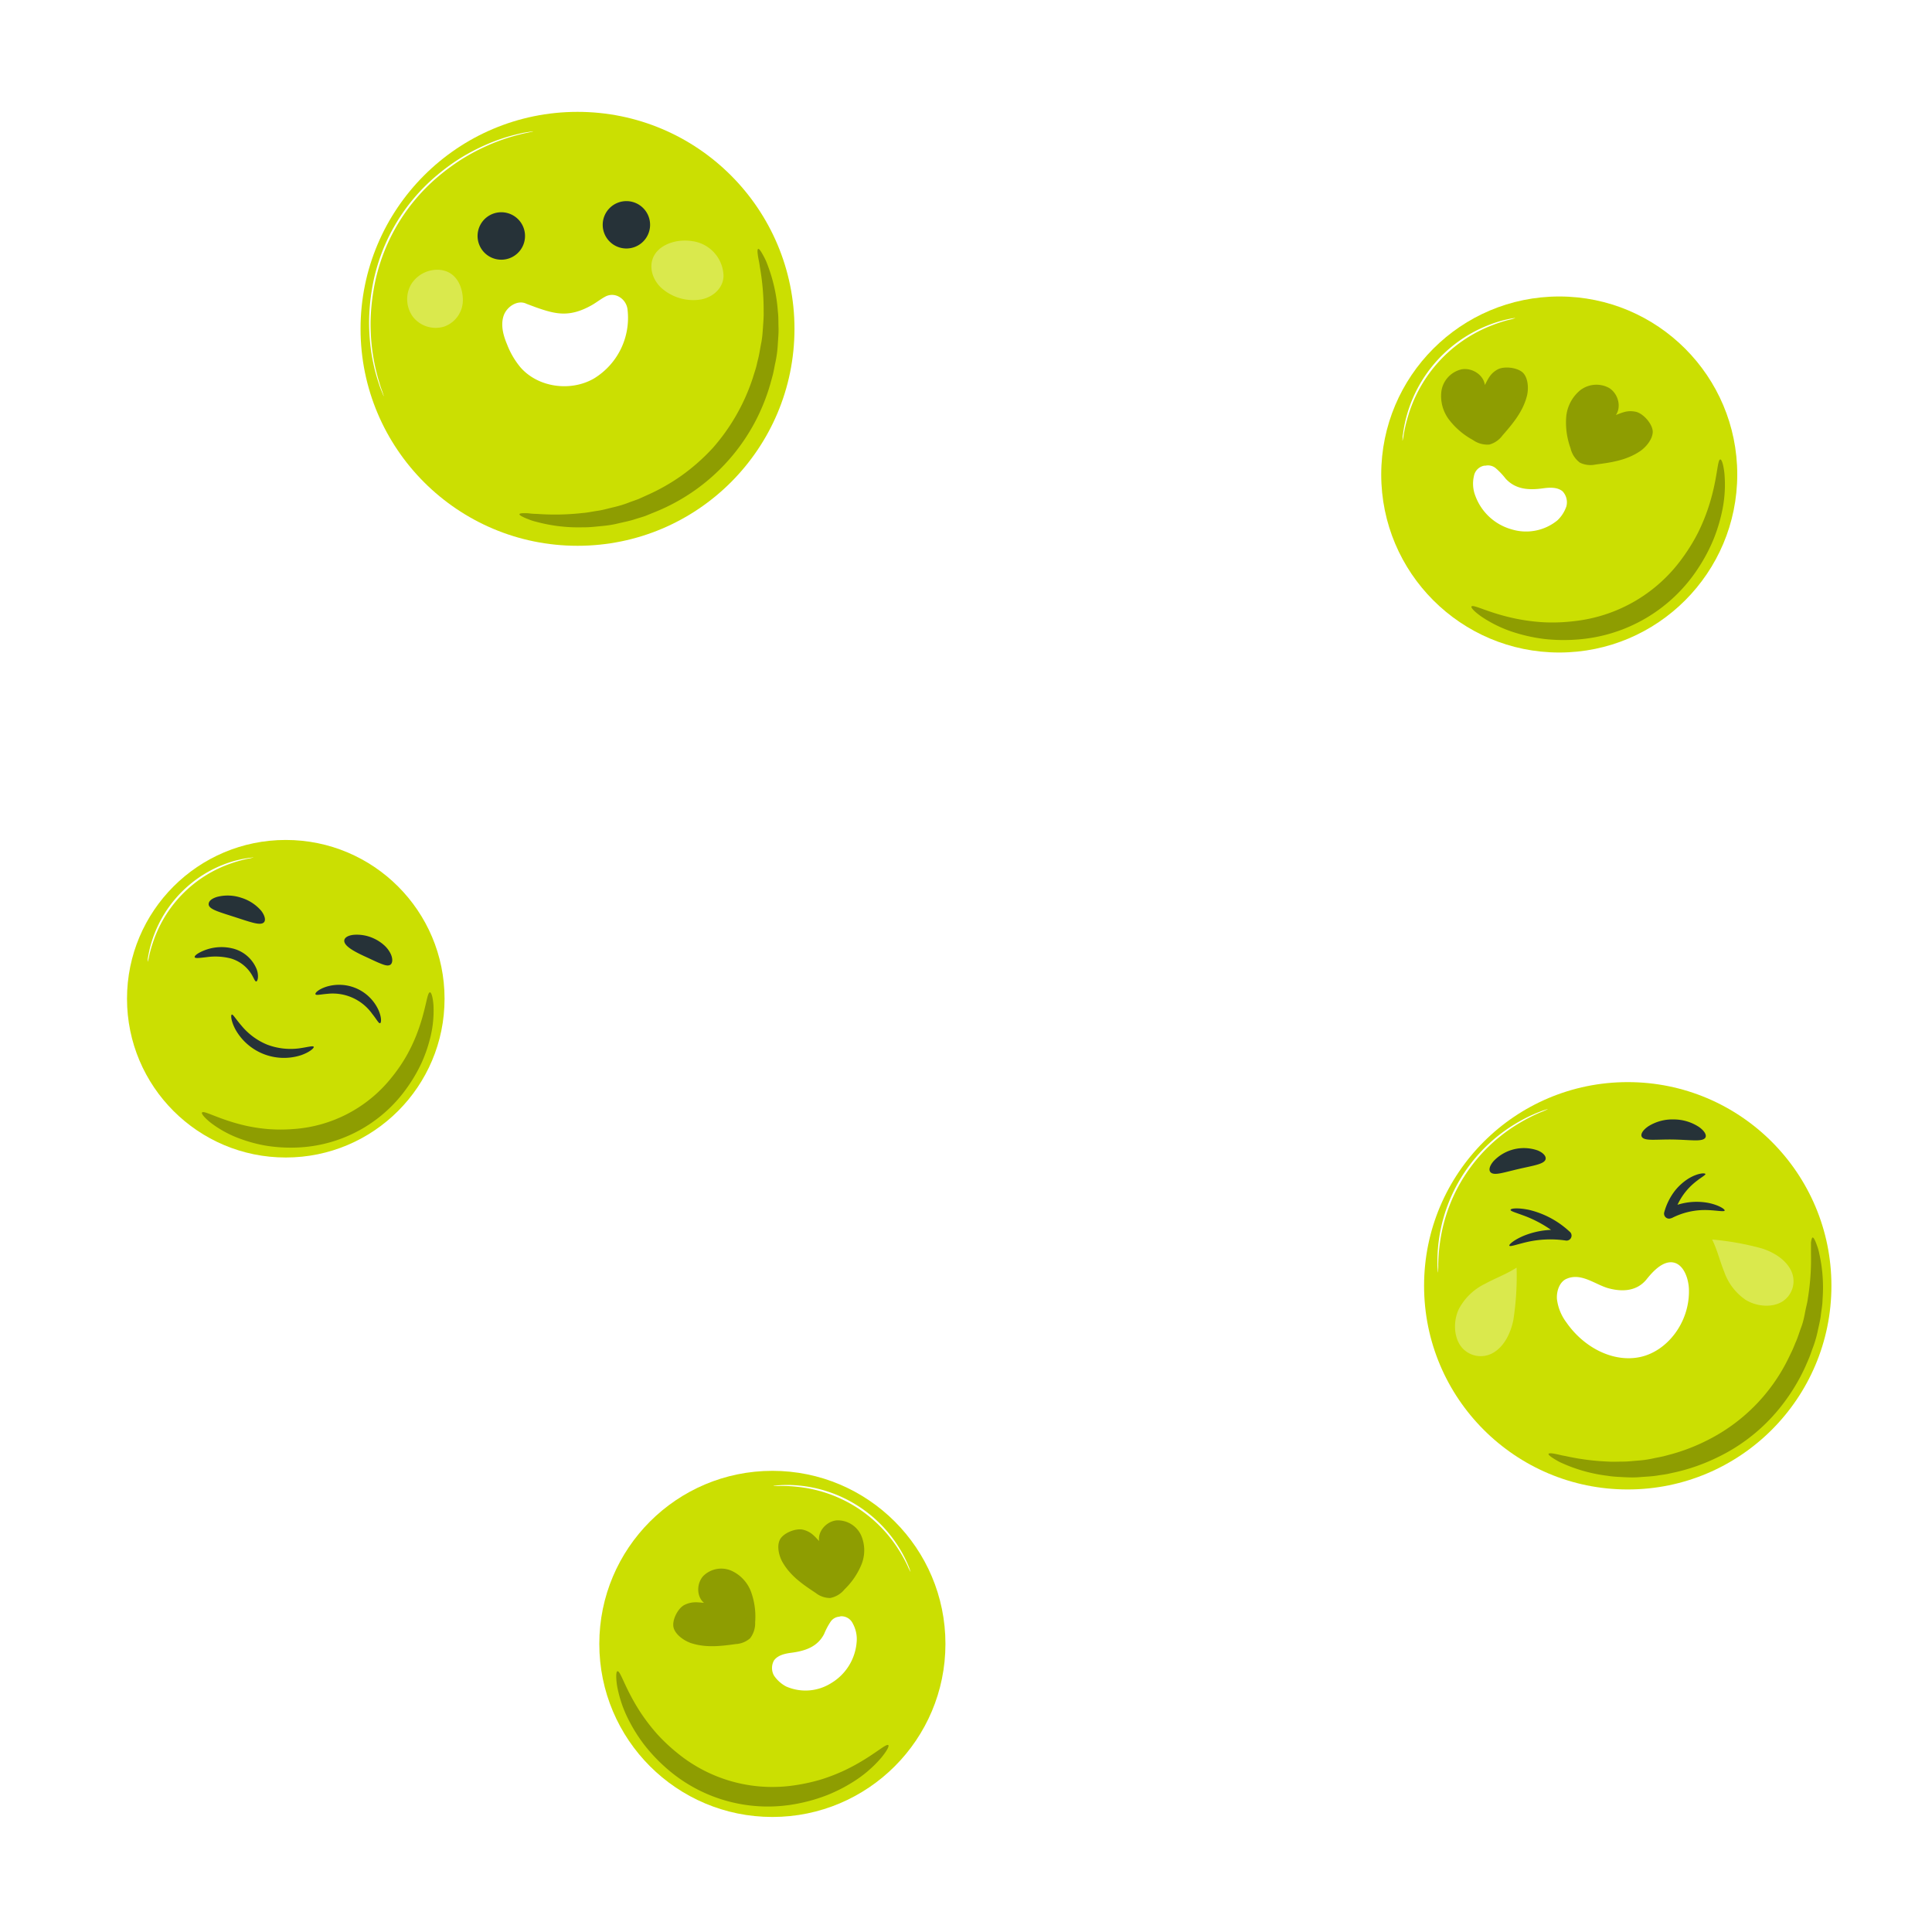 <svg class="animated" id="freepik_stories-world-emoji-day" xmlns="http://www.w3.org/2000/svg" viewBox="0 0 500 500" version="1.1" xmlns:xlink="http://www.w3.org/1999/xlink" xmlns:svgjs="http://svgjs.com/svgjs"><style>svg#freepik_stories-world-emoji-day:not(.animated) .animable {opacity: 0;}svg#freepik_stories-world-emoji-day.animated #freepik--background-complete--inject-16 {animation: 1s 1 forwards cubic-bezier(.36,-0.01,.5,1.38) lightSpeedRight;animation-delay: 0s;}svg#freepik_stories-world-emoji-day.animated #freepik--speech-bubble--inject-16 {animation: 1s 1 forwards cubic-bezier(.36,-0.01,.5,1.38) zoomIn;animation-delay: 0s;}svg#freepik_stories-world-emoji-day.animated #freepik--text-2--inject-16 {animation: 1s 1 forwards cubic-bezier(.36,-0.01,.5,1.38) slideLeft;animation-delay: 0s;}svg#freepik_stories-world-emoji-day.animated #freepik--text-1--inject-16 {animation: 1s 1 forwards cubic-bezier(.36,-0.01,.5,1.38) slideRight;animation-delay: 0s;}svg#freepik_stories-world-emoji-day.animated #freepik--Icons--inject-16 {animation: 1s 1 forwards cubic-bezier(.36,-0.01,.5,1.38) slideLeft;animation-delay: 0s;}svg#freepik_stories-world-emoji-day.animated #freepik--Emojis--inject-16 {animation: 1.5s 1 forwards cubic-bezier(.36,-0.01,.5,1.38) slideUp;animation-delay: 0s;}svg#freepik_stories-world-emoji-day.animated #freepik--Character--inject-16 {animation: 1s 1 forwards cubic-bezier(.36,-0.01,.5,1.38) lightSpeedRight;animation-delay: 0s;}            @keyframes lightSpeedRight {              from {                transform: translate3d(50%, 0, 0) skewX(-20deg);                opacity: 0;              }              60% {                transform: skewX(10deg);                opacity: 1;              }              80% {                transform: skewX(-2deg);              }              to {                opacity: 1;                transform: translate3d(0, 0, 0);              }            }                    @keyframes zoomIn {                0% {                    opacity: 0;                    transform: scale(0.5);                }                100% {                    opacity: 1;                    transform: scale(1);                }            }                    @keyframes slideLeft {                0% {                    opacity: 0;                    transform: translateX(-30px);                }                100% {                    opacity: 1;                    transform: translateX(0);                }            }                    @keyframes slideRight {                0% {                    opacity: 0;                    transform: translateX(30px);                }                100% {                    opacity: 1;                    transform: translateX(0);                }            }                    @keyframes slideUp {                0% {                    opacity: 0;                    transform: translateY(30px);                }                100% {                    opacity: 1;                    transform: inherit;                }            }        .animator-hidden { display: none; }</style><g id="freepik--background-complete--inject-16" class="animable animator-hidden" style="transform-origin: 249.035px 255.553px;"><path d="M457.06,472.61c4.41-3.77,7.84-8.95,8.59-14.71a19.38,19.38,0,0,0-7.42-17c-9.23-6.7-18.12-5.35-25.94,1.66-7.34,6.59-11.82,16.33-10.91,26.15.5,5.44,2.94,11.34,8,13.33,4,1.55,8.43.33,12.43-1.14C447.29,478.89,452.64,476.39,457.06,472.61Z" style="fill: rgb(235, 235, 235); transform-origin: 443.494px 459.644px;" id="elxttj4g909lk" class="animable"></path><path d="M425.69,479.34a11.69,11.69,0,0,0-3.37,1.24,1.23,1.23,0,0,0-.7.86.89.89,0,0,0,.81.82,2.6,2.6,0,0,0,1.22-.23,10.2,10.2,0,0,0,.85,1.91c.16.28.36.58.68.62a.75.75,0,0,0,.66-.29c.16-.19.83-.48.91-.72.33-1,0-2.06.05-3.15" style="fill: rgb(235, 235, 235); transform-origin: 424.259px 481.951px;" id="elbebddp5kgth" class="animable"></path><path d="M423.89,481.66c-.13-.06.1-.72.73-1.26s1.32-.67,1.37-.53-.46.47-1,.94S424,481.74,423.89,481.66Z" style="fill: rgb(224, 224, 224); transform-origin: 424.924px 480.743px;" id="el5bxy2l76gww" class="animable"></path><path d="M425.22,481.69c-.15,0-.19-.53.07-1.07s.68-.83.79-.73-.07.5-.29,1S425.37,481.71,425.22,481.69Z" style="fill: rgb(224, 224, 224); transform-origin: 425.607px 480.781px;" id="elkzcupbe1e4i" class="animable"></path><path d="M69.91,64.34c4.61-2.54,8.6-6.51,10.32-11.49a17.58,17.58,0,0,0-3.47-16.46c-7-7.64-15.11-8.07-23.34-3.27-7.73,4.5-13.49,12.33-14.49,21.22-.55,4.93.54,10.61,4.7,13.31,3.23,2.1,7.42,1.84,11.24,1.26A44.67,44.67,0,0,0,69.91,64.34Z" style="fill: rgb(235, 235, 235); transform-origin: 59.884px 49.654px;" id="elgnxh37ysufd" class="animable"></path><path d="M40.81,64.57a10.29,10.29,0,0,0-3.21.49c-.33.11-.69.29-.78.62a.8.8,0,0,0,.56.88,2.27,2.27,0,0,0,1.13,0,9.78,9.78,0,0,0,.4,1.86,1,1,0,0,0,.49.67A.65.65,0,0,0,40,69c.18-.14.83-.27.94-.47.49-.86.35-1.84.62-2.79" style="fill: rgb(235, 235, 235); transform-origin: 39.186px 66.848px;" id="elw06ue0af8r" class="animable"></path><path d="M38.79,66.3c-.1-.08.22-.62.89-1S41,65,41,65.09s-.49.33-1.07.66S38.89,66.39,38.79,66.3Z" style="fill: rgb(224, 224, 224); transform-origin: 39.886px 65.665px;" id="elr6xpeklrogi" class="animable"></path><path d="M40,66.57c-.13,0-.07-.5.26-.94s.75-.61.83-.5-.16.43-.44.8S40.1,66.62,40,66.57Z" style="fill: rgb(224, 224, 224); transform-origin: 40.521px 65.836px;" id="elcm4yit6pov" class="animable"></path><path d="M443.44,59.18c-1.83-8.81-6.3-17.32-13.56-22.63s-19.45-6.94-28.61-2.63c-16,7.53-20.78,20.59-17.1,36.44,3.46,14.88,13.34,28.24,27.34,34.33,7.77,3.39,17.59,4.48,24.09-1,5.07-4.22,6.74-11.2,7.72-17.71C444.67,77.13,445.27,68,443.44,59.18Z" style="fill: rgb(235, 235, 235); transform-origin: 413.792px 69.485px;" id="elrg1hx4iozl" class="animable"></path><path d="M429.16,106.78a18,18,0,0,0-.83,5.5,1.84,1.84,0,0,0,.64,1.58,1.35,1.35,0,0,0,1.71-.47,3.82,3.82,0,0,0,.6-1.84,16,16,0,0,0,3.24.29,1.67,1.67,0,0,0,1.34-.47,1.15,1.15,0,0,0,.1-1.11c-.15-.37,0-1.49-.3-1.78-1.15-1.22-2.83-1.49-4.24-2.41" style="fill: rgb(235, 235, 235); transform-origin: 432.19px 110.032px;" id="el0k44bkx9s7ih" class="animable"></path><path d="M431,111a4.32,4.32,0,0,1-.87-4.19,12.74,12.74,0,0,1,.36,2.11A13.64,13.64,0,0,1,431,111Z" style="fill: rgb(224, 224, 224); transform-origin: 430.46px 108.905px;" id="elpun2mxvpzsn" class="animable"></path><path d="M432,109.17c-.08.11-.73-.26-1.25-1s-.67-1.47-.55-1.51.47.55.95,1.22S432.08,109.06,432,109.17Z" style="fill: rgb(224, 224, 224); transform-origin: 431.085px 107.924px;" id="elubhiqgizmd8" class="animable"></path><path d="M38.07,225.12c.45,6.73,2.9,13.52,7.75,18.22a22.51,22.51,0,0,0,21,4.89c12.66-3.95,17.57-13.17,16.46-25.33-1-11.41-7-22.36-16.79-28.33-5.42-3.31-12.61-5.13-18-1.77-4.2,2.62-6.16,7.63-7.56,12.38C39,211.65,37.62,218.38,38.07,225.12Z" style="fill: rgb(235, 235, 235); transform-origin: 60.708px 220.03px;" id="el3h4g6vuddnl" class="animable"></path><path d="M53.58,191.2a13.29,13.29,0,0,0,1.18-4,1.4,1.4,0,0,0-.31-1.25,1,1,0,0,0-1.32.18,2.89,2.89,0,0,0-.64,1.3,12,12,0,0,0-2.37-.54,1.23,1.23,0,0,0-1,.21.84.84,0,0,0-.18.81c.07.29-.13,1.11,0,1.35.73,1,1.94,1.4,2.9,2.23" style="fill: rgb(235, 235, 235); transform-origin: 51.847px 188.635px;" id="elwgxhagx9qg" class="animable"></path><path d="M52.67,187.91a2.32,2.32,0,0,1,.54,1.58,2.36,2.36,0,0,1-.32,1.63,9.66,9.66,0,0,1,0-1.61A10,10,0,0,1,52.67,187.91Z" style="fill: rgb(224, 224, 224); transform-origin: 52.956px 189.515px;" id="elpupowothug" class="animable"></path><path d="M51.72,189.14c.07-.07.52.27.83.87s.35,1.16.25,1.18-.29-.46-.58-1S51.65,189.21,51.72,189.14Z" style="fill: rgb(224, 224, 224); transform-origin: 52.279px 190.161px;" id="eli8ic7906ci" class="animable"></path><path d="M85.64,445.37c-1.81-6.51-5.58-12.66-11.28-16.27s-14.92-4.22-21.56-.53C41.22,435,38.28,445,41.83,456.71c3.34,11,11.4,20.47,22.19,24.33,6,2.14,13.39,2.47,18-1.92,3.58-3.41,4.48-8.72,4.89-13.65C87.46,458.74,87.45,451.87,85.64,445.37Z" style="fill: rgb(235, 235, 235); transform-origin: 63.822px 454.323px;" id="eloavnk1i8fjr" class="animable"></path><path d="M77.34,481.72a13.53,13.53,0,0,0-.35,4.16,1.42,1.42,0,0,0,.56,1.15,1,1,0,0,0,1.26-.44,3,3,0,0,0,.36-1.41,11.62,11.62,0,0,0,2.43.05,1.26,1.26,0,0,0,1-.41.86.86,0,0,0,0-.84c-.12-.26-.1-1.11-.31-1.31-.92-.86-2.19-1-3.29-1.6" style="fill: rgb(235, 235, 235); transform-origin: 79.833px 484.088px;" id="elqf8rz75j0s" class="animable"></path><path d="M78.9,484.76c-.08.06-.6-.53-.85-1.44a2.3,2.3,0,0,1,0-1.66,13.74,13.74,0,0,1,.37,1.56A10.8,10.8,0,0,1,78.9,484.76Z" style="fill: rgb(224, 224, 224); transform-origin: 78.397px 483.212px;" id="el2ef44ksaygq" class="animable"></path><path d="M79.58,483.37c0,.08-.56-.17-1-.69s-.58-1.07-.48-1.1.37.39.77.86S79.64,483.28,79.58,483.37Z" style="fill: rgb(224, 224, 224); transform-origin: 78.828px 482.482px;" id="el0wugqw8jwta" class="animable"></path><path d="M312.55,449.76s.06.06.16.2l.42.61a9.36,9.36,0,0,1,1.07,2.66,11.08,11.08,0,0,1,0,4.52,13.85,13.85,0,0,1-2.51,5.45,13.55,13.55,0,0,1-2.49,2.47,13.22,13.22,0,0,1-1.56,1,15.07,15.07,0,0,1-1.79.77,16.06,16.06,0,0,1-8.31.5,22.3,22.3,0,0,1-8.47-3.63,20.47,20.47,0,0,1-3.71-3.22,11.18,11.18,0,0,1-2.45-4.44,5.75,5.75,0,0,1-.08-2.61A4.56,4.56,0,0,1,284,451.8a5.58,5.58,0,0,1,4.69-1.43,7.15,7.15,0,0,1,4.17,2.29,11.11,11.11,0,0,1,2.35,3.91,13.54,13.54,0,0,1,.22,8.31,12.63,12.63,0,0,1-3.89,6.11,12,12,0,0,1-2.67,1.75,12.57,12.57,0,0,1-2.67,1,13.12,13.12,0,0,1-4.51.36,12.26,12.26,0,0,1-2.8-.59l-.69-.28a.7.7,0,0,1-.23-.11,15.51,15.51,0,0,0,3.73.79,13.4,13.4,0,0,0,4.43-.44,12.66,12.66,0,0,0,2.6-1,12.14,12.14,0,0,0,2.58-1.73,12.36,12.36,0,0,0,3.73-6,13.1,13.1,0,0,0-.26-8,10.54,10.54,0,0,0-2.26-3.74,6.68,6.68,0,0,0-3.89-2.14,5.09,5.09,0,0,0-4.28,1.3,4.52,4.52,0,0,0-1,4.42,10.72,10.72,0,0,0,2.34,4.24,20.24,20.24,0,0,0,3.61,3.14,22,22,0,0,0,8.28,3.58,15.65,15.65,0,0,0,8.09-.44,12.76,12.76,0,0,0,1.74-.73,12.41,12.41,0,0,0,1.52-1,13.25,13.25,0,0,0,2.45-2.39,13.64,13.64,0,0,0,2.51-5.29,11.12,11.12,0,0,0,.11-4.42A11.39,11.39,0,0,0,312.55,449.76Z" style="fill: rgb(235, 235, 235); transform-origin: 296.201px 461.959px;" id="el7pyfq1akztt" class="animable"></path><path d="M171.43,196.72s.06.06.16.19l.42.62a9.4,9.4,0,0,1,1.07,2.65,11.13,11.13,0,0,1,0,4.53,13.85,13.85,0,0,1-2.51,5.45,13.55,13.55,0,0,1-2.49,2.47,13.22,13.22,0,0,1-1.56,1,13.68,13.68,0,0,1-1.8.76,15.94,15.94,0,0,1-8.31.51,22.48,22.48,0,0,1-8.46-3.63,20.47,20.47,0,0,1-3.71-3.22,11.18,11.18,0,0,1-2.45-4.44,5.76,5.76,0,0,1-.08-2.61,4.56,4.56,0,0,1,1.23-2.28,5.58,5.58,0,0,1,4.69-1.43,7.15,7.15,0,0,1,4.17,2.29,11.11,11.11,0,0,1,2.35,3.91,13.54,13.54,0,0,1,.22,8.31,12.63,12.63,0,0,1-3.89,6.11,12,12,0,0,1-2.67,1.75,12.77,12.77,0,0,1-2.67,1,13.37,13.37,0,0,1-4.51.36,12.83,12.83,0,0,1-2.8-.59l-.69-.28c-.16-.06-.24-.1-.23-.11a15.51,15.51,0,0,0,3.73.79,13.4,13.4,0,0,0,4.43-.44,12.88,12.88,0,0,0,2.6-1,12.14,12.14,0,0,0,2.58-1.73,12.36,12.36,0,0,0,3.73-6,13.14,13.14,0,0,0-.26-8,10.59,10.59,0,0,0-2.26-3.73,6.68,6.68,0,0,0-3.89-2.14,5.08,5.08,0,0,0-4.28,1.3,4.52,4.52,0,0,0-1,4.42,10.78,10.78,0,0,0,2.34,4.24,19.9,19.9,0,0,0,3.61,3.14,22,22,0,0,0,8.28,3.58,15.66,15.66,0,0,0,8.09-.44,15.91,15.91,0,0,0,1.74-.73,12.41,12.41,0,0,0,1.52-1,13.16,13.16,0,0,0,5-7.68,11.17,11.17,0,0,0,.11-4.43A11.39,11.39,0,0,0,171.43,196.72Z" style="fill: rgb(235, 235, 235); transform-origin: 155.111px 208.897px;" id="elwuu7yjv2oxf" class="animable"></path><path d="M267,54.66s.06.07.15.2l.42.62a9.4,9.4,0,0,1,1.07,2.65,11.13,11.13,0,0,1,0,4.53,13.85,13.85,0,0,1-2.51,5.45,11.76,11.76,0,0,1-5.84,4.27,16,16,0,0,1-8.31.51,22.32,22.32,0,0,1-8.47-3.64A20,20,0,0,1,239.81,66a11.18,11.18,0,0,1-2.45-4.44,5.76,5.76,0,0,1-.08-2.61,4.56,4.56,0,0,1,1.23-2.28,5.58,5.58,0,0,1,4.69-1.43,7.15,7.15,0,0,1,4.17,2.29,11,11,0,0,1,2.35,3.91,13.54,13.54,0,0,1,.22,8.31,12.63,12.63,0,0,1-3.89,6.11,12,12,0,0,1-2.67,1.75,12.57,12.57,0,0,1-2.67,1,13.37,13.37,0,0,1-4.51.36,12.83,12.83,0,0,1-2.8-.59l-.69-.28a.7.7,0,0,1-.23-.11,15.51,15.51,0,0,0,3.73.79,13.4,13.4,0,0,0,4.43-.44,12.66,12.66,0,0,0,2.6-1,12.14,12.14,0,0,0,2.58-1.73,12.36,12.36,0,0,0,3.73-6,13.14,13.14,0,0,0-.26-8A10.59,10.59,0,0,0,247,57.9a6.68,6.68,0,0,0-3.89-2.14,5.09,5.09,0,0,0-4.28,1.3,4.52,4.52,0,0,0-1,4.42,10.78,10.78,0,0,0,2.34,4.24,20.24,20.24,0,0,0,3.61,3.14,22.05,22.05,0,0,0,8.28,3.58,15.65,15.65,0,0,0,8.09-.44,14.41,14.41,0,0,0,1.74-.73,12.41,12.41,0,0,0,1.52-1,13.16,13.16,0,0,0,5-7.68,11,11,0,0,0,.11-4.43A12.06,12.06,0,0,0,267,54.66Z" style="fill: rgb(235, 235, 235); transform-origin: 250.676px 66.842px;" id="eltm9zthleum" class="animable"></path><path d="M103.29,132.68a1.65,1.65,0,0,1,.12.34c.08.27.17.6.28,1a12.94,12.94,0,0,1,.25,4,15.69,15.69,0,0,1-2.06,6,18.91,18.91,0,0,1-10.23,8.37,19.24,19.24,0,0,1-2.56.68,19,19,0,0,1-2.74.23,22.63,22.63,0,0,1-11.34-3,31.43,31.43,0,0,1-9.71-8.65,29,29,0,0,1-3.53-6,15.82,15.82,0,0,1-1.28-7,8.27,8.27,0,0,1,1-3.52,6.37,6.37,0,0,1,2.67-2.5,7.89,7.89,0,0,1,6.92.17,10.09,10.09,0,0,1,4.55,4.94,15.53,15.53,0,0,1,1.4,6.28,19.16,19.16,0,0,1-3.42,11.21,17.82,17.82,0,0,1-7.94,6.44,17,17,0,0,1-4.36,1.15,18.12,18.12,0,0,1-4,.11,18.68,18.68,0,0,1-6.21-1.53,18.1,18.1,0,0,1-3.48-2l-.8-.68a2,2,0,0,1-.26-.25,22.06,22.06,0,0,0,4.65,2.72,18.62,18.62,0,0,0,6.12,1.39,17.49,17.49,0,0,0,3.92-.16,16.73,16.73,0,0,0,4.23-1.16,17.42,17.42,0,0,0,7.65-6.32,18.5,18.5,0,0,0,3.26-10.87,15.16,15.16,0,0,0-1.36-6,9.45,9.45,0,0,0-4.25-4.6,7.17,7.17,0,0,0-6.31-.17,6.38,6.38,0,0,0-3.34,5.46,15.16,15.16,0,0,0,1.23,6.72,28.42,28.42,0,0,0,3.44,5.81,31,31,0,0,0,9.47,8.5,22,22,0,0,0,11,3,17.87,17.87,0,0,0,2.65-.2,20,20,0,0,0,2.48-.64,18.9,18.9,0,0,0,4.33-2.1,19.33,19.33,0,0,0,5.73-6,15.71,15.71,0,0,0,2.13-5.88A16.41,16.41,0,0,0,103.29,132.68Z" style="fill: rgb(235, 235, 235); transform-origin: 75.278px 137.607px;" id="elpmc7x48u7vr" class="animable"></path><path d="M459.76,235.05H460l.74.07a9.37,9.37,0,0,1,2.74.84,11.35,11.35,0,0,1,3.48,2.89,13.87,13.87,0,0,1,2.63,5.39,13.3,13.3,0,0,1,.34,3.5,12,12,0,0,1-.19,1.86,12.92,12.92,0,0,1-.54,1.88,15.92,15.92,0,0,1-4.87,6.75,22.2,22.2,0,0,1-8.17,4.26,21.32,21.32,0,0,1-4.83.84,11.26,11.26,0,0,1-5-.92,5.87,5.87,0,0,1-2.07-1.59,4.61,4.61,0,0,1-1-2.39,5.62,5.62,0,0,1,1.86-4.55,7.21,7.21,0,0,1,4.42-1.77,11.16,11.16,0,0,1,4.51.65,13.55,13.55,0,0,1,6.57,5.09,12.61,12.61,0,0,1,2.27,6.88,12.44,12.44,0,0,1-.33,3.17,12.69,12.69,0,0,1-.94,2.69,13.27,13.27,0,0,1-2.57,3.73,12.91,12.91,0,0,1-2.23,1.79l-.65.36c-.15.08-.23.11-.23.1a15.79,15.79,0,0,0,3-2.39,13.33,13.33,0,0,0,2.46-3.71,12.49,12.49,0,0,0,.88-2.63,12,12,0,0,0,.29-3.1,12.32,12.32,0,0,0-2.26-6.66,13.13,13.13,0,0,0-6.38-4.89,10.69,10.69,0,0,0-4.33-.61,6.72,6.72,0,0,0-4.12,1.66,5.11,5.11,0,0,0-1.7,4.14,4.54,4.54,0,0,0,2.78,3.58,10.58,10.58,0,0,0,4.76.87A19.6,19.6,0,0,0,456,262a21.88,21.88,0,0,0,8-4.14,15.62,15.62,0,0,0,4.78-6.55,12.25,12.25,0,0,0,.53-1.8,12.68,12.68,0,0,0,.2-1.81,13.46,13.46,0,0,0-.3-3.4,13.63,13.63,0,0,0-2.5-5.29,11.27,11.27,0,0,0-3.36-2.9A11.83,11.83,0,0,0,459.76,235.05Z" style="fill: rgb(235, 235, 235); transform-origin: 456.593px 255.811px;" id="el93xi69kd11" class="animable"></path><path d="M429,412.62a5.15,5.15,0,1,1-5.15-5.15A5.15,5.15,0,0,1,429,412.62Z" style="fill: rgb(235, 235, 235); transform-origin: 423.85px 412.62px;" id="eligne89j42md" class="animable"></path><path d="M201.2,274.82a5.15,5.15,0,1,1-5.15-5.15A5.15,5.15,0,0,1,201.2,274.82Z" style="fill: rgb(235, 235, 235); transform-origin: 196.05px 274.82px;" id="el57stoz3ot9f" class="animable"></path><path d="M31.88,350a5.16,5.16,0,1,1-5.16-5.15A5.15,5.15,0,0,1,31.88,350Z" style="fill: rgb(235, 235, 235); transform-origin: 26.72px 350.01px;" id="eliylfledv3r" class="animable"></path><path d="M370.32,239.82a2.58,2.58,0,1,1-2.57-2.58A2.57,2.57,0,0,1,370.32,239.82Z" style="fill: rgb(235, 235, 235); transform-origin: 367.74px 239.82px;" id="el6kue419zox6" class="animable"></path><path d="M344.38,109.68a2.58,2.58,0,1,1-2.58-2.58A2.59,2.59,0,0,1,344.38,109.68Z" style="fill: rgb(235, 235, 235); transform-origin: 341.8px 109.68px;" id="el7aoea9rbbr3" class="animable"></path><path d="M363.29,27.41a2.58,2.58,0,1,1-2.57-2.58A2.58,2.58,0,0,1,363.29,27.41Z" style="fill: rgb(235, 235, 235); transform-origin: 360.71px 27.41px;" id="elp547rtj7im" class="animable"></path><path d="M61.47,320.77a2.58,2.58,0,1,1-2.57-2.57A2.57,2.57,0,0,1,61.47,320.77Z" style="fill: rgb(235, 235, 235); transform-origin: 58.89px 320.78px;" id="elw7dvl22iw4" class="animable"></path><path d="M142,449.76a2.58,2.58,0,1,1-2.58-2.58A2.57,2.57,0,0,1,142,449.76Z" style="fill: rgb(235, 235, 235); transform-origin: 139.42px 449.76px;" id="elz32lls44o28" class="animable"></path><path d="M236.58,482.76a2.58,2.58,0,1,1-2.58-2.57A2.58,2.58,0,0,1,236.58,482.76Z" style="fill: rgb(235, 235, 235); transform-origin: 234px 482.77px;" id="elj7cvkyo83fp" class="animable"></path><path d="M255.84,372.87a2.58,2.58,0,1,1-2.58-2.58A2.57,2.57,0,0,1,255.84,372.87Z" style="fill: rgb(235, 235, 235); transform-origin: 253.26px 372.87px;" id="ell766vkqn24" class="animable"></path><path d="M338,320.77a2.58,2.58,0,1,1-2.58-2.57A2.57,2.57,0,0,1,338,320.77Z" style="fill: rgb(235, 235, 235); transform-origin: 335.42px 320.78px;" id="el2gx8e6clvcx" class="animable"></path><path d="M395.4,436.53a2.58,2.58,0,1,1-2.58-2.58A2.57,2.57,0,0,1,395.4,436.53Z" style="fill: rgb(235, 235, 235); transform-origin: 392.82px 436.53px;" id="eli1fwigu9w8" class="animable"></path><path d="M473.36,145.66a2.58,2.58,0,1,1-2.57-2.57A2.57,2.57,0,0,1,473.36,145.66Z" style="fill: rgb(235, 235, 235); transform-origin: 470.78px 145.67px;" id="ellp73wo7cpb" class="animable"></path><path d="M211,30a2.58,2.58,0,1,1-2.58-2.58A2.58,2.58,0,0,1,211,30Z" style="fill: rgb(235, 235, 235); transform-origin: 208.42px 30px;" id="elcxjxd45qcx" class="animable"></path><path d="M280.23,39.72s-2.48-10.47-11.52-9L270.64,24s15,2.45,13.3,13.21Z" style="fill: rgb(245, 245, 245); transform-origin: 276.392px 31.86px;" id="elipdgqrr3lnj" class="animable"></path><path d="M80.08,190s.48,10.75,9.64,11l-3.16,6.27S72.25,202,76,191.75Z" style="fill: rgb(245, 245, 245); transform-origin: 82.547px 198.635px;" id="el5d7ft5uknpp" class="animable"></path><path d="M476.51,191.56s-10.7,1.19-10.3,10.34l-6.47-2.73s4.26-14.62,14.73-11.59Z" style="fill: rgb(224, 224, 224); transform-origin: 468.125px 194.533px;" id="eljb44p9w8fi" class="animable"></path><path d="M364.77,463.53s-9.94-4.12-14,4.09l-4.35-5.51s10.77-10.76,18.49-3.06Z" style="fill: rgb(224, 224, 224); transform-origin: 355.665px 461.947px;" id="elzs2uoo5la1" class="animable"></path><path d="M302.47,344.26s6.66,8.45,14.22,3.28l1.1,6.94s-14.66,4.11-17.62-6.38Z" style="fill: rgb(224, 224, 224); transform-origin: 308.98px 349.767px;" id="ellma783z9ybn" class="animable"></path><path d="M180,361.88s-8.78.09-9.24,7.51l-5-2.73s4.71-11.45,12.94-8.16Z" style="fill: rgb(224, 224, 224); transform-origin: 172.88px 363.648px;" id="elc251fmb1saa" class="animable"></path><path d="M126.23,473.83s-2.22-3.33-5.16-1.66l-.21-2.59s5.54-1.06,6.34,2.9Z" style="fill: rgb(224, 224, 224); transform-origin: 124.03px 471.641px;" id="elq73znww1z3m" class="animable"></path><path d="M261.79,441.51s-5.47,3.09-3.19,7.89l-4.08,0s-1-8.79,5.28-9.58Z" style="fill: rgb(224, 224, 224); transform-origin: 258.126px 444.61px;" id="eltphhcf33r9" class="animable"></path><path d="M81.43,94.5s-10.7,1.19-10.3,10.34l-6.47-2.74s4.26-14.62,14.73-11.59Z" style="fill: rgb(224, 224, 224); transform-origin: 73.045px 97.468px;" id="eli2lcdet4hnr" class="animable"></path><path d="M371,281.61s-6.95,2.12-5.54,8.14l-4.64-1s1-10.23,8.33-9.52Z" style="fill: rgb(224, 224, 224); transform-origin: 365.91px 284.472px;" id="elorauf24wvmd" class="animable"></path><path d="M468.12,59.73s-.77-7.23-6.94-7L463,48.39s9.86,2.91,7.78,10Z" style="fill: rgb(224, 224, 224); transform-origin: 466.124px 54.06px;" id="elas4x8wskwtr" class="animable"></path></g><g id="freepik--speech-bubble--inject-16" class="animable animator-hidden" style="transform-origin: 253.231px 145.533px;"><path d="M195,89.07c36.47-3.35,75.24-3.25,115.69-.62a10.33,10.33,0,0,1,10.38,10.27l.42,78.68a10.33,10.33,0,0,1-10.27,10.38c-14.89-.28-29.72-.2-44.48,0a22,22,0,0,0-3.86,16.69c-2.95-.18-5.22-2.64-6.8-5.14A32.43,32.43,0,0,1,251.68,188c-18.8.29-37.51.61-56.11.41a10.32,10.32,0,0,1-10.37-10.27l-.42-78.68A10.32,10.32,0,0,1,195,89.07Z" style="fill: rgb(255, 255, 255); transform-origin: 253.135px 145.492px;" id="el5f8hco2otf5" class="animable"></path><path d="M195,89.07l-.8.07a10.8,10.8,0,0,0-2.32.48,10.55,10.55,0,0,0-3.37,1.88,10.31,10.31,0,0,0-3,4.29,9.81,9.81,0,0,0-.62,3.09c-.05,1.12,0,2.3,0,3.54q0,3.7.07,8.06c0,5.81.08,12.46.14,19.87s.1,15.58.16,24.43q0,6.63.08,13.77c0,2.37,0,4.79,0,7.24a32.1,32.1,0,0,0,.12,3.68,10.05,10.05,0,0,0,1.15,3.48,10.17,10.17,0,0,0,5.67,4.7,11,11,0,0,0,3.8.52l4,0,16.44-.13,35.12-.27h.21l0,.2a32.44,32.44,0,0,0,3.43,9.6,19.77,19.77,0,0,0,3,4.3,7.15,7.15,0,0,0,4.54,2.37l-.26.3a22.3,22.3,0,0,1,3.9-16.89l.08-.11h41.29c1.38,0,2.82,0,4.16-.05a10,10,0,0,0,8.78-7.27,12.66,12.66,0,0,0,.38-4c0-1.37,0-2.73,0-4.09-.05-10.85-.11-21.47-.16-31.79s-.1-20.33-.15-30q0-3.63,0-7.18c0-1.18,0-2.36,0-3.53a12.39,12.39,0,0,0-.34-3.41,10.09,10.09,0,0,0-9.81-7.55h0a817.57,817.57,0,0,0-83.94-1.52c-10.11.38-18.05.89-23.45,1.29l-6.17.47c-1.4.11-2.12.15-2.12.15s.72-.09,2.12-.22,3.46-.33,6.16-.54c5.4-.44,13.33-1,23.45-1.41a803.05,803.05,0,0,1,84,1.33h0a10.56,10.56,0,0,1,6.41,2.14A10.4,10.4,0,0,1,321,96.11a12.73,12.73,0,0,1,.36,3.52c0,1.18,0,2.36,0,3.54q0,3.56,0,7.17c0,9.66.11,19.68.17,30s.12,20.93.18,31.79c0,1.36,0,2.72,0,4.08a13.52,13.52,0,0,1-.4,4.14,10.54,10.54,0,0,1-9.24,7.65c-1.44.1-2.8,0-4.21,0H266.78l.21-.11a21.76,21.76,0,0,0-3.82,16.5l.06.32-.33,0a7.61,7.61,0,0,1-4.87-2.53,19.81,19.81,0,0,1-3.11-4.41,33.16,33.16,0,0,1-3.48-9.75l.25.21-35.13.24-16.44.11-4,0a11.45,11.45,0,0,1-3.94-.54,10.45,10.45,0,0,1-7.09-8.54,33.76,33.76,0,0,1-.12-3.74c0-2.45,0-4.87,0-7.24,0-4.75,0-9.35-.06-13.77,0-8.85-.07-17-.1-24.43s0-14.06-.08-19.86q0-4.36,0-8.07c0-1.24,0-2.41,0-3.54a9.86,9.86,0,0,1,.66-3.15,10.27,10.27,0,0,1,8.86-6.64Z" style="fill: rgb(38, 50, 56); transform-origin: 253.231px 145.533px;" id="el33v5tb2r1tq" class="animable"></path></g><g id="freepik--text-2--inject-16" class="animable animator-hidden" style="transform-origin: 253.14px 151.945px;"><path d="M218.33,152.61l0,4.37-18.22.09L200,133.54l17.78-.09,0,4.37-12.37.07,0,5.1,10.93-.05,0,4.23-10.93.06,0,5.45Z" style="fill: rgb(38, 50, 56); transform-origin: 209.165px 145.26px;" id="elvb2pnwp4ri" class="animable"></path><path d="M244.1,156.84,244,142.72l-6.86,11.67h-2.46l-6.95-11.29.08,13.82-5.11,0-.13-23.53,4.51,0L236,148l8.6-14.66,4.47,0,.19,23.53Z" style="fill: rgb(38, 50, 56); transform-origin: 235.915px 145.13px;" id="elwyhpyfuwdf" class="animable"></path><path d="M253.24,145c0-7,5.38-12.2,12.81-12.24s12.9,5.07,12.94,12.1-5.41,12.2-12.81,12.24S253.28,152,253.24,145Zm20.24-.11a7.36,7.36,0,1,0-7.32,7.57A7.18,7.18,0,0,0,273.48,144.92Z" style="fill: rgb(38, 50, 56); transform-origin: 266.115px 144.93px;" id="elencdwml46oq" class="animable"></path><path d="M279.3,153.63l3-3.65c1.29,1.71,2.7,2.57,4.38,2.57,2.19,0,3.32-1.33,3.31-3.92l-.06-11.2-8.27,0,0-4.37,13.68-.07.08,15.26c0,5.81-2.88,8.69-8.43,8.72A9.48,9.48,0,0,1,279.3,153.63Z" style="fill: rgb(38, 50, 56); transform-origin: 287.36px 144.986px;" id="el7k9zjes7jdg" class="animable"></path><path d="M300.7,133l5.45,0,.13,23.53-5.45,0Z" style="fill: rgb(38, 50, 56); transform-origin: 303.49px 144.765px;" id="elk24n4dehf1" class="animable"></path><path d="M239.91,161.37l4.44,0c3.19,0,5.39,1.89,5.41,4.85s-2.17,4.89-5.36,4.91l-4.44,0Zm4.37,7.88a3,3,0,1,0,0-6.05h-2.06l0,6.06Z" style="fill: rgb(38, 50, 56); transform-origin: 244.835px 166.25px;" id="el6yxxx2u7sit" class="animable"></path><path d="M257.76,169l-4.53,0-.85,2.1h-2.32l4.3-9.79h2.23L261,171h-2.37Zm-.72-1.72-1.57-3.73-1.53,3.75Z" style="fill: rgb(38, 50, 56); transform-origin: 255.53px 166.205px;" id="eljjz7v65twno" class="animable"></path><path d="M266.09,167.53l0,3.46h-2.26l0-3.48L260,161.26h2.4l2.63,4.32,2.59-4.35h2.21Z" style="fill: rgb(38, 50, 56); transform-origin: 264.915px 166.11px;" id="elf3j7284hvkb" class="animable"></path></g><g id="freepik--text-1--inject-16" class="animable animator-hidden" style="transform-origin: 250.64px 115.17px;"><g id="el566qpim0wpc"><rect x="216.78" y="102.14" width="67.72" height="26.06" rx="3.73" style="fill: rgb(203, 223, 2); transform-origin: 250.64px 115.17px; transform: rotate(-0.31deg);" class="animable"></rect></g><path d="M238.42,110.47l-3.14,9.77-2.43,0-2.18-6.6-2.18,6.62h-2.41l-3.26-9.74h2.34l2.24,6.85,2.27-6.88h2.09l2.26,6.91,2.24-6.93Z" style="fill: rgb(255, 255, 255); transform-origin: 230.62px 115.365px;" id="el2u3ci4zaw0j" class="animable"></path><path d="M239,115.34a5.35,5.35,0,1,1,5.37,5A5,5,0,0,1,239,115.34Zm8.39,0a3.06,3.06,0,1,0-3,3.14A3,3,0,0,0,247.37,115.3Z" style="fill: rgb(255, 255, 255); transform-origin: 244.339px 114.997px;" id="elqaseuvzx2ij" class="animable"></path><path d="M257.61,120.13l-1.9-2.71h-2.08l0,2.72h-2.26l0-9.76,4.22,0c2.61,0,4.25,1.33,4.26,3.52a3.18,3.18,0,0,1-2,3.1l2.2,3.12Zm-2.16-7.91h-1.84v3.4h1.84c1.39,0,2.08-.65,2.07-1.71S256.83,112.21,255.45,112.22Z" style="fill: rgb(255, 255, 255); transform-origin: 255.71px 115.26px;" id="el919x1uqozy7" class="animable"></path><path d="M261.59,110.34h2.26l0,7.92,4.89,0v1.84l-7.15,0Z" style="fill: rgb(255, 255, 255); transform-origin: 265.165px 115.22px;" id="el0lvgru33lo5i" class="animable"></path><path d="M270,110.3l4.43,0c3.2,0,5.4,1.9,5.41,4.86S277.69,120,274.5,120l-4.44,0Zm4.36,7.88a3,3,0,1,0,0-6.05h-2.06l0,6Z" style="fill: rgb(255, 255, 255); transform-origin: 274.92px 115.15px;" id="el35qu4nn8our" class="animable"></path></g><g id="freepik--Icons--inject-16" class="animable animator-hidden" style="transform-origin: 270.112px 237.78px;"><path d="M442.34,235.55A18.06,18.06,0,0,0,444,225.14a14.59,14.59,0,0,0-4.11-8.81,12.24,12.24,0,0,0-9.79-3.11,15.1,15.1,0,0,0-6.27,2.27,12.88,12.88,0,0,0-.83-5.71,11.58,11.58,0,0,0-7.46-6.76,16.69,16.69,0,0,0-10.15.64,20.18,20.18,0,0,0-9,6.24,23.52,23.52,0,0,0-5.19,12.7,27.52,27.52,0,0,0,3,13.35c3.22,6.74,7.62,15.38,7.62,15.38s9.3-1.43,17.1-1.85a32,32,0,0,0,13.9-3.68A24.83,24.83,0,0,0,442.34,235.55Z" style="fill: rgb(69, 90, 100); transform-origin: 417.68px 226.923px;" id="elew15mokv5an" class="animable"></path><g id="elksgl13ydwg"><g style="opacity: 0.3; transform-origin: 417.68px 226.923px;" class="animable"><path d="M442.34,235.55A18.06,18.06,0,0,0,444,225.14a14.59,14.59,0,0,0-4.11-8.81,12.24,12.24,0,0,0-9.79-3.11,15.1,15.1,0,0,0-6.27,2.27,12.88,12.88,0,0,0-.83-5.71,11.58,11.58,0,0,0-7.46-6.76,16.69,16.69,0,0,0-10.15.64,20.18,20.18,0,0,0-9,6.24,23.52,23.52,0,0,0-5.19,12.7,27.52,27.52,0,0,0,3,13.35c3.22,6.74,7.62,15.38,7.62,15.38s9.3-1.43,17.1-1.85a32,32,0,0,0,13.9-3.68A24.83,24.83,0,0,0,442.34,235.55Z" id="el0z79upxayce" class="animable" style="transform-origin: 417.68px 226.923px;"></path></g></g><path d="M440,231.58a18.08,18.08,0,0,0,1.68-10.41,14.63,14.63,0,0,0-4.1-8.81,12.31,12.31,0,0,0-9.79-3.12,15,15,0,0,0-6.28,2.28,12.74,12.74,0,0,0-.83-5.71,11.55,11.55,0,0,0-7.46-6.76,16.69,16.69,0,0,0-10.15.64,20.16,20.16,0,0,0-9,6.23,23.63,23.63,0,0,0-5.19,12.71,27.52,27.52,0,0,0,3,13.35c3.23,6.74,7.62,15.38,7.62,15.38s9.3-1.43,17.11-1.85a31.84,31.84,0,0,0,13.89-3.69A24.74,24.74,0,0,0,440,231.58Z" style="fill: rgb(69, 90, 100); transform-origin: 415.357px 222.952px;" id="elpwpq7l3k2n8" class="animable"></path><path d="M96.12,173.89a13.29,13.29,0,0,1,1.46-7.52,10.62,10.62,0,0,1,5-5,8.86,8.86,0,0,1,7.45.32,10.73,10.73,0,0,1,3.71,3.11,9.22,9.22,0,0,1,2-3.68,8.36,8.36,0,0,1,6.77-2.75,12.11,12.11,0,0,1,6.76,3,14.71,14.71,0,0,1,4.57,6.5,17.14,17.14,0,0,1,.36,10,20,20,0,0,1-5.37,8.35c-3.88,3.79-9,8.58-9,8.58s-6-3.3-11.21-5.53a23.28,23.28,0,0,1-8.55-6A18.15,18.15,0,0,1,96.12,173.89Z" style="fill: rgb(69, 90, 100); transform-origin: 115.415px 176.576px;" id="elnyw4xiidne9" class="animable"></path><g id="elqg56wujywq"><g style="opacity: 0.3; transform-origin: 115.415px 176.576px;" class="animable"><path d="M96.12,173.89a13.29,13.29,0,0,1,1.46-7.52,10.62,10.62,0,0,1,5-5,8.86,8.86,0,0,1,7.45.32,10.73,10.73,0,0,1,3.71,3.11,9.22,9.22,0,0,1,2-3.68,8.36,8.36,0,0,1,6.77-2.75,12.11,12.11,0,0,1,6.76,3,14.71,14.71,0,0,1,4.57,6.5,17.14,17.14,0,0,1,.36,10,20,20,0,0,1-5.37,8.35c-3.88,3.79-9,8.58-9,8.58s-6-3.3-11.21-5.53a23.28,23.28,0,0,1-8.55-6A18.15,18.15,0,0,1,96.12,173.89Z" id="elwwxjg1cfsl" class="animable" style="transform-origin: 115.415px 176.576px;"></path></g></g><path d="M98.75,171.78a13.2,13.2,0,0,1,1.45-7.52,10.68,10.68,0,0,1,5-5,8.93,8.93,0,0,1,7.45.32,10.87,10.87,0,0,1,3.71,3.12,9.35,9.35,0,0,1,2-3.68,8.36,8.36,0,0,1,6.77-2.75,12.11,12.11,0,0,1,6.76,3,14.68,14.68,0,0,1,4.57,6.49,17.14,17.14,0,0,1,.36,10,20,20,0,0,1-5.37,8.36c-3.88,3.79-9,8.58-9,8.58s-6-3.3-11.21-5.53a23.28,23.28,0,0,1-8.55-6A18.08,18.08,0,0,1,98.75,171.78Z" style="fill: rgb(69, 90, 100); transform-origin: 118.038px 174.476px;" id="el97kha5duuyu" class="animable"></path><polygon points="328.55 38.91 315.3 46.77 301.24 35.99 297.57 40.31 305.28 55.34 296.12 66.65 314.13 68.07 326.2 81.52 329.39 76.66 329.62 67.37 346.24 64.37 349.91 60.05 330.34 54.2 328.55 38.91" style="fill: rgb(38, 50, 56); transform-origin: 323.015px 58.755px;" id="elqudbscrd07" class="animable"></polygon><polygon points="332.21 34.59 318.97 42.45 301.24 35.99 308.95 51.02 299.79 62.33 317.8 63.75 329.87 77.2 333.29 63.05 349.91 60.05 334.01 49.88 332.21 34.59" style="fill: rgb(69, 90, 100); transform-origin: 324.85px 55.895px;" id="eleq56fzyus75" class="animable"></polygon><g id="elxgsvxuwqem"><circle cx="170.87" cy="243.65" r="11.14" style="fill: rgb(69, 90, 100); transform-origin: 170.87px 243.65px; transform: rotate(-76.78deg);" class="animable"></circle></g><path d="M301,422.1l12-38.59s9.13.8,20.2-8.74c7.33-6.32,7.82-15.1,9.78-18.24,1.19-1.91,6-.08,8.08.79s5,2.93,5.52,6.57c.91,6.75-6.88,20-6.88,20s-2.44,2.46,1.65,3.63L366,391.74a8.26,8.26,0,0,1,4.66,3.34,6.11,6.11,0,0,1,.65,5.76c-2,5.43-5.66,7.07-6,8.24s.68,3.67-1.45,6.7-2.78,2.52-3.24,4.13a27.18,27.18,0,0,1-3.66,7.8,12.29,12.29,0,0,1-3.23,3s-1.07,5.38-3.41,8-8.94,2.5-11,1.91-15.81-7.69-19.61-9.89S305.52,421.33,301,422.1Z" style="fill: rgb(38, 50, 56); transform-origin: 336.375px 398.33px;" id="elfpd4zrmuk6i" class="animable"></path><path d="M295.68,421,307,381.76s9.13.8,20.2-8.74a68.46,68.46,0,0,0,13.4-15.08,4.63,4.63,0,0,1,5.68-1.89,7.07,7.07,0,0,1,4.7,6c.91,6.75-7.28,20.15-7.28,20.15s-2.44,2.46,1.65,3.63L359.88,390a8.29,8.29,0,0,1,4.66,3.35,6.11,6.11,0,0,1,.65,5.76c-2,5.43-5.66,7.07-6,8.24s.68,3.67-1.45,6.7-2.78,2.52-3.24,4.13a27.18,27.18,0,0,1-3.66,7.8,12.29,12.29,0,0,1-3.23,3s-1.07,5.38-3.41,8-8.94,2.5-11,1.91-15.81-7.69-19.61-9.89S300.17,420.28,295.68,421Z" style="fill: rgb(69, 90, 100); transform-origin: 330.655px 397.478px;" id="elrr1mzlc8xlg" class="animable"></path><path d="M353.37,376.47a7.69,7.69,0,0,1-1.26.91c-.8.52-1.93,1.21-3.21,1.92s-2.47,1.3-3.33,1.71a7.28,7.28,0,0,1-1.44.58,7.68,7.68,0,0,1,1.33-.78l3.28-1.79,3.25-1.83A8.72,8.72,0,0,1,353.37,376.47Z" style="fill: rgb(69, 90, 100); transform-origin: 348.75px 379.03px;" id="elgvhm5nju03s" class="animable"></path><path d="M355.66,371.44a5.32,5.32,0,0,1-1.15.82,29.29,29.29,0,0,1-3,1.6c-1.21.55-2.31,1-3.11,1.36a6.84,6.84,0,0,1-1.33.5,31.63,31.63,0,0,1,4.31-2.15c1.2-.56,2.27-1.09,3-1.5A7.31,7.31,0,0,1,355.66,371.44Z" style="fill: rgb(69, 90, 100); transform-origin: 351.365px 373.58px;" id="elq0mlay8vq0l" class="animable"></path><path d="M356.62,366.59a3.75,3.75,0,0,1-.93.69,14.08,14.08,0,0,1-2.51,1.21c-2,.72-3.63,1.42-3.67,1.34a14.76,14.76,0,0,1,3.56-1.63C355.09,367.46,356.56,366.5,356.62,366.59Z" style="fill: rgb(69, 90, 100); transform-origin: 353.065px 368.21px;" id="elbwcnurfx1ww" class="animable"></path><path d="M356.15,362.18a13.21,13.21,0,0,1-2.55,1.33,13.42,13.42,0,0,1-2.68,1.05,13.79,13.79,0,0,1,2.55-1.33A12.93,12.93,0,0,1,356.15,362.18Z" style="fill: rgb(69, 90, 100); transform-origin: 353.535px 363.37px;" id="elhdnjuqg1yfv" class="animable"></path><path d="M353.85,359a4.85,4.85,0,0,1-1.57.66,4.36,4.36,0,0,1-1.66.35,4.71,4.71,0,0,1,1.57-.65A4.35,4.35,0,0,1,353.85,359Z" style="fill: rgb(69, 90, 100); transform-origin: 352.235px 359.505px;" id="elcffz4ue36ns" class="animable"></path><path d="M350.25,383.07a15.38,15.38,0,0,1-2.7,1.41,14.48,14.48,0,0,1-2.84,1.12,15.38,15.38,0,0,1,2.7-1.41A14.48,14.48,0,0,1,350.25,383.07Z" style="fill: rgb(69, 90, 100); transform-origin: 347.48px 384.335px;" id="ellgpuumby2uf" class="animable"></path><path d="M370.06,403.57a54.65,54.65,0,0,1-5.3,1.93,52.63,52.63,0,0,1-5.39,1.63,47.34,47.34,0,0,1,5.29-1.93A51.53,51.53,0,0,1,370.06,403.57Z" style="fill: rgb(69, 90, 100); transform-origin: 364.715px 405.35px;" id="el4qpnpmi3s8k" class="animable"></path><path d="M371.74,396.84a17.67,17.67,0,0,1-3.14,1.22,18.31,18.31,0,0,1-3.24.92,18.63,18.63,0,0,1,3.14-1.22A18.31,18.31,0,0,1,371.74,396.84Z" style="fill: rgb(69, 90, 100); transform-origin: 368.55px 397.91px;" id="elhu3pc3lz0pb" class="animable"></path><path d="M365.09,412.46c0,.09-1.78.56-3.95,1.28s-3.9,1.41-3.93,1.33a4.24,4.24,0,0,1,1.08-.57c.69-.31,1.66-.69,2.75-1.06s2.11-.63,2.84-.79A4.7,4.7,0,0,1,365.09,412.46Z" style="fill: rgb(69, 90, 100); transform-origin: 361.15px 413.768px;" id="ela8ezqrbnqtc" class="animable"></path><path d="M361.32,419.22a60.79,60.79,0,0,1-8.23,3.14,31.72,31.72,0,0,1,4.06-1.72A30.32,30.32,0,0,1,361.32,419.22Z" style="fill: rgb(69, 90, 100); transform-origin: 357.205px 420.79px;" id="elxyfgm5wloos" class="animable"></path><path d="M356.52,427.89a5.8,5.8,0,0,1-1.24.66c-.79.37-1.9.84-3.15,1.29s-2.41.79-3.25,1a5.4,5.4,0,0,1-1.39.27,7.65,7.65,0,0,1,1.33-.48c.82-.27,2-.65,3.2-1.09s2.36-.88,3.17-1.19A5.7,5.7,0,0,1,356.52,427.89Z" style="fill: rgb(69, 90, 100); transform-origin: 352.005px 429.5px;" id="elurzd1opxc9k" class="animable"></path><path d="M352.49,434.88a6.75,6.75,0,0,1-1.46.75c-.93.42-2.23.95-3.68,1.47s-2.8.94-3.78,1.2a6.33,6.33,0,0,1-1.61.34,11.22,11.22,0,0,1,1.54-.55c1-.32,2.29-.77,3.74-1.29s2.76-1,3.7-1.37A10.79,10.79,0,0,1,352.49,434.88Z" style="fill: rgb(69, 90, 100); transform-origin: 347.225px 436.76px;" id="el4w6n532tkul" class="animable"></path><g id="el1rlay0qri68"><rect x="270.65" y="390.43" width="41.97" height="15.62" style="fill: rgb(38, 50, 56); transform-origin: 291.635px 398.24px; transform: rotate(-74deg);" class="animable"></rect></g><g id="eljjhh171t0n"><rect x="266.59" y="389.27" width="41.97" height="15.62" style="fill: rgb(69, 90, 100); transform-origin: 287.575px 397.08px; transform: rotate(-74deg);" class="animable"></rect></g><path d="M293.56,387.53a3.52,3.52,0,1,1-2.42-4.35A3.53,3.53,0,0,1,293.56,387.53Z" style="fill: rgb(255, 255, 255); transform-origin: 290.174px 386.565px;" id="eliqtlt56d78" class="animable"></path><path d="M303.16,386.28a21.82,21.82,0,0,1-2.76,2.46,22.36,22.36,0,0,1-2.95,2.2,21.72,21.72,0,0,1,2.75-2.45A22,22,0,0,1,303.16,386.28Z" style="fill: rgb(69, 90, 100); transform-origin: 300.305px 388.61px;" id="eloz8bkvzbry" class="animable"></path><path d="M301.88,390.75a44.45,44.45,0,0,1-5.71,4.66,40.72,40.72,0,0,1,5.71-4.66Z" style="fill: rgb(69, 90, 100); transform-origin: 299.025px 393.08px;" id="el5wcc0cwh7ol" class="animable"></path><path d="M300.6,395.21a22.25,22.25,0,0,1-2.76,2.45,21.25,21.25,0,0,1-2.95,2.21,42.69,42.69,0,0,1,5.71-4.66Z" style="fill: rgb(69, 90, 100); transform-origin: 297.745px 397.54px;" id="elbh2ajlr4l0i" class="animable"></path><path d="M299.32,399.67a44.45,44.45,0,0,1-5.71,4.66,21.68,21.68,0,0,1,2.75-2.45A21,21,0,0,1,299.32,399.67Z" style="fill: rgb(69, 90, 100); transform-origin: 296.465px 402px;" id="el8psnp1ksu1x" class="animable"></path><path d="M298,404.14a23.24,23.24,0,0,1-2.76,2.45,21.63,21.63,0,0,1-2.95,2.2,22.62,22.62,0,0,1,2.75-2.45A21.34,21.34,0,0,1,298,404.14Z" style="fill: rgb(69, 90, 100); transform-origin: 295.145px 406.465px;" id="elfhd2nrs1uw" class="animable"></path><path d="M296.76,408.6a22.25,22.25,0,0,1-2.76,2.45,21.25,21.25,0,0,1-2.95,2.21,42.69,42.69,0,0,1,5.71-4.66Z" style="fill: rgb(69, 90, 100); transform-origin: 293.905px 410.93px;" id="el9t0bf4xwzvb" class="animable"></path><path d="M295.48,413.06a44.45,44.45,0,0,1-5.71,4.66,21.68,21.68,0,0,1,2.75-2.45A21,21,0,0,1,295.48,413.06Z" style="fill: rgb(69, 90, 100); transform-origin: 292.625px 415.39px;" id="el1szomoxe4tp" class="animable"></path><path d="M304.24,382.34a22.62,22.62,0,0,1-2.75,2.45,21.34,21.34,0,0,1-3,2.2,23.24,23.24,0,0,1,2.76-2.45A22.36,22.36,0,0,1,304.24,382.34Z" style="fill: rgb(69, 90, 100); transform-origin: 301.365px 384.665px;" id="elhjkff6xq7mt" class="animable"></path><path d="M303.32,379.76a7.48,7.48,0,0,1-1.58,1.51,7.75,7.75,0,0,1-1.79,1.25,7.22,7.22,0,0,1,1.59-1.5A8.24,8.24,0,0,1,303.32,379.76Z" style="fill: rgb(69, 90, 100); transform-origin: 301.635px 381.14px;" id="elv8fr5p915jl" class="animable"></path></g><g id="freepik--Emojis--inject-16" class="animable animator-active" style="transform-origin: 256.486px 248.763px;"><g id="elih32llzwqnh"><circle cx="403.53" cy="122.8" r="46.07" style="fill: rgb(203, 223, 2); transform-origin: 403.53px 122.8px; transform: rotate(-55.17deg);" class="animable"></circle></g><path d="M396.08,94.89c-1.91-2.08-5.35-2.62-8-2-2.95.65-4.66,3.07-6,5.58l4.57.6c-.84-5-6.71-7.13-10.95-5.15-4.66,2.16-6.26,8-4.63,12.58,1.7,4.8,6.09,8.66,10.75,10.56a7.07,7.07,0,0,0,7.75-1.46,35.82,35.82,0,0,0,4.65-5.55c3.08-4.26,5.42-10.47,1.82-15.12a2.5,2.5,0,0,0-3.53,0,2.55,2.55,0,0,0,0,3.53,5.67,5.67,0,0,1,.28,3.1,13.65,13.65,0,0,1-1.82,4.37,31.65,31.65,0,0,1-3,4c-.77.9-1.84,2.6-3.11,2.74-1.43.17-3.23-1.33-4.33-2.09a14.07,14.07,0,0,1-3.45-3.26c-1.66-2.32-2.46-5.75-.44-8a4.09,4.09,0,0,1,1.42-1.06,4,4,0,0,1,.59-.17c.05,0,.46,0,.21,0a1.65,1.65,0,0,1,.76,0,2.59,2.59,0,0,1,2.22,2.25c.36,2.12,3.63,2.42,4.57.6.24-.46.47-.92.72-1.37.12-.2.23-.39.36-.59,0,0,.36-.46.17-.24a3.75,3.75,0,0,1,.67-.63,3.42,3.42,0,0,1,.61-.37c-.34.15,0,0,.19,0a5.76,5.76,0,0,1,1.81,0l.68.17c.06,0,.56.23.27.09a2.3,2.3,0,0,1,.43.25c-.34-.23.14.14.2.2C394.73,100.79,398.26,97.25,396.08,94.89Z" style="fill: rgb(203, 223, 2); transform-origin: 384.156px 105.141px;" id="elge4a85ds7ws" class="animable"></path><path d="M384.4,120.48a3.32,3.32,0,0,0-2.95,2.73,8.65,8.65,0,0,0,.39,5.17,14,14,0,0,0,9.32,8.6,12.8,12.8,0,0,0,11.89-2.31,8.9,8.9,0,0,0,2.33-3.63,4.14,4.14,0,0,0-1-3.9c-1.36-1.11-3.38-1-5.12-.75-3.73.51-7.06.25-9.61-2.52a18.36,18.36,0,0,0-2.53-2.68,3.12,3.12,0,0,0-3.45-.4" style="fill: rgb(255, 255, 255); transform-origin: 393.37px 129px;" id="elxh21aa0xmn" class="animable"></path><g id="el1gqelfh0rs8"><g style="opacity: 0.3; transform-origin: 384.185px 105.093px;" class="animable"><path d="M394.31,96.65c-1.31-1.55-5.05-2-6.8-1s-2.29,2.18-3.23,4c-.35-2.67-3.31-4.53-6-4.07a6.82,6.82,0,0,0-5.22,5.49,10.08,10.08,0,0,0,2,7.6,19.43,19.43,0,0,0,6.1,5.18,6.49,6.49,0,0,0,4.29,1.2,6.27,6.27,0,0,0,3.36-2.32c2.74-3.14,5.27-6.14,6.33-10.16C395.62,100.77,395.54,98.11,394.31,96.65Z" id="elbq0t0wri0sg" class="animable" style="transform-origin: 384.185px 105.093px;"></path></g></g><path d="M430.23,111.77c-.06-2.78-2-5.31-4.27-6.76-2.66-1.69-5.68-1.08-8.42,0l2.82,3.67c2.59-4.16.12-9.62-4.31-11.17-4.8-1.67-9.94,1.34-11.95,5.73-2.22,4.84-1.49,10.84.79,15.55a6.93,6.93,0,0,0,5.94,4,28.14,28.14,0,0,0,7.29-.88c5.22-1.07,11.68-4.07,12.11-10.14a2.53,2.53,0,0,0-2.5-2.5,2.55,2.55,0,0,0-2.5,2.5c-.07,1.06-1.22,2.22-2.09,2.85a14.11,14.11,0,0,1-4.53,2,39.91,39.91,0,0,1-5.19,1c-1.07.14-2.69.53-3.53-.29s-1.3-2.82-1.62-4.09a14.52,14.52,0,0,1-.45-5.25c.33-2.64,2-5.47,4.78-5.92a3.9,3.9,0,0,1,2,.16,2.55,2.55,0,0,1,1.31,1,2.48,2.48,0,0,1,.16,2.86c-1.08,1.73.74,4.48,2.82,3.67a12.67,12.67,0,0,1,2.63-.87,4.11,4.11,0,0,1,1.05,0,2.62,2.62,0,0,1,.4.11c.37.11-.4-.26.24.12a5,5,0,0,1,1.51,1.37c.05.07.38.65.4.69a1.12,1.12,0,0,1,.13.53C425.31,115,430.31,115,430.23,111.77Z" style="fill: rgb(203, 223, 2); transform-origin: 416.496px 109.917px;" id="elm4ji2x3317" class="animable"></path><g id="el7tv3eimuzwq"><g style="opacity: 0.3; transform-origin: 416.505px 109.963px;" class="animable"><path d="M427.73,111.77c0-2-2.46-4.83-4.46-5.22s-3.17.11-5.07.85c1.5-2.23.52-5.59-1.77-7a6.85,6.85,0,0,0-7.55.66,10.07,10.07,0,0,0-3.56,7,19.55,19.55,0,0,0,1.13,7.93,6.51,6.51,0,0,0,2.42,3.74,6.23,6.23,0,0,0,4.05.49c4.14-.53,8-1.1,11.48-3.42C426,115.73,427.69,113.68,427.73,111.77Z" id="elw8pc3gd9png" class="animable" style="transform-origin: 416.505px 109.963px;"></path></g></g><g id="elmpfwkgcwqpi"><g style="opacity: 0.3; transform-origin: 413.602px 142.271px;" class="animable"><path d="M445.22,118.9c.34,0,.8,1.24,1.06,3.64a32.74,32.74,0,0,1-.7,10.2,42.6,42.6,0,0,1-2.11,6.81,44,44,0,0,1-3.83,7.27A40.85,40.85,0,0,1,408,165.52a45.5,45.5,0,0,1-8.22-.14,42.48,42.48,0,0,1-7-1.44,33,33,0,0,1-9.28-4.29c-2-1.39-2.86-2.4-2.68-2.68.44-.73,4.92,2,12.82,3.39a48.71,48.71,0,0,0,6.46.71,47.12,47.12,0,0,0,7.4-.33,39.82,39.82,0,0,0,28.13-16.64,47.55,47.55,0,0,0,3.86-6.33,49.7,49.7,0,0,0,2.49-6C444.57,124.16,444.37,118.93,445.22,118.9Z" id="el5ftbi5vc07j" class="animable" style="transform-origin: 413.602px 142.271px;"></path></g></g><path d="M392.16,82.31a12.72,12.72,0,0,1-1.75.49,39,39,0,0,0-4.68,1.55,36.19,36.19,0,0,0-21.26,23.14,39.59,39.59,0,0,0-1.16,4.79,16.67,16.67,0,0,1-.33,1.79,1.4,1.4,0,0,1,0-.47c0-.31,0-.77.13-1.35a33.11,33.11,0,0,1,1-4.87A35.26,35.26,0,0,1,385.59,84a31.55,31.55,0,0,1,4.77-1.41c.57-.14,1-.19,1.33-.24A2.09,2.09,0,0,1,392.16,82.31Z" style="fill: rgb(255, 255, 255); transform-origin: 377.56px 98.19px;" id="elnjetiekhgj" class="animable"></path><g id="el6t4pgbk9lkb"><circle cx="421.26" cy="332.76" r="52.71" style="fill: rgb(203, 223, 2); transform-origin: 421.26px 332.76px; transform: rotate(-45deg);" class="animable"></circle></g><path d="M390.62,322.38c-.16-.28,1.15-1.49,3.82-2.6a21.29,21.29,0,0,1,11.15-1.26l-1.08,2.24-.34-.29a31.05,31.05,0,0,0-9-5.56c-2.55-1-4.27-1.41-4.24-1.8s1.87-.6,4.78,0a23.35,23.35,0,0,1,10.2,5.36l.37.33a1.29,1.29,0,0,1,.11,1.83,1.27,1.27,0,0,1-1.16.42h0a27.26,27.26,0,0,0-10.21.42C392.39,322.1,390.8,322.71,390.62,322.38Z" style="fill: rgb(38, 50, 56); transform-origin: 398.663px 317.604px;" id="el59doyms83e5" class="animable"></path><path d="M400,300c-.18.71-1.12,1.12-2.38,1.47s-2.84.65-4.56,1.05-3.28.83-4.57,1.09-2.31.29-2.78-.28-.21-1.63.84-2.85A10.81,10.81,0,0,1,398,297.75C399.47,298.38,400.17,299.27,400,300Z" style="fill: rgb(38, 50, 56); transform-origin: 392.755px 300.457px;" id="elve4dw0c9ft" class="animable"></path><path d="M441.37,294.37c-.33.65-1.44.78-2.91.75s-3.33-.17-5.36-.21-3.86.06-5.33.06-2.56-.15-2.89-.8.25-1.7,1.73-2.7a11.7,11.7,0,0,1,6.58-1.76,11.92,11.92,0,0,1,6.49,1.94C441.13,292.67,441.7,293.74,441.37,294.37Z" style="fill: rgb(38, 50, 56); transform-origin: 433.126px 292.414px;" id="eli8rjwqk33gb" class="animable"></path><path d="M446.34,313.29c-.14.36-1.76,0-4.31-.12a18.7,18.7,0,0,0-9.4,2.08l-.1,0,0,0a1.3,1.3,0,0,1-1.83-1.5,16.07,16.07,0,0,1,2.7-5.5A14,14,0,0,1,437,305c2.46-1.48,4.3-1.47,4.36-1.16s-1.42,1-3.28,2.64a16.49,16.49,0,0,0-2.81,3.27,17.08,17.08,0,0,0-2.14,4.79L431.3,313l.12-.06a16.37,16.37,0,0,1,10.84-1.6C445,311.93,446.46,313,446.34,313.29Z" style="fill: rgb(38, 50, 56); transform-origin: 438.502px 309.528px;" id="els46j1y4xml" class="animable"></path><g id="elvebtjw88fri"><g style="opacity: 0.3; transform-origin: 384.54px 339.516px;" class="animable"><path d="M392.49,328.06c-2.6,1.68-5.49,2.73-8.19,4.2a15.07,15.07,0,0,0-6.75,6.52c-1.44,3-1.41,7.24.71,9.87a6.43,6.43,0,0,0,8.47,1.27c2.63-1.67,4.24-4.93,4.93-8.34a74.1,74.1,0,0,0,.83-13.52" style="fill: rgb(255, 255, 255); transform-origin: 384.54px 339.516px;" id="eleypu5clzdxa" class="animable"></path></g></g><g id="elukbknm24oad"><g style="opacity: 0.3; transform-origin: 453.63px 329.346px;" class="animable"><path d="M443.1,320.78c1.33,2.7,2,5.6,3.13,8.37a14.6,14.6,0,0,0,5.51,7.23c2.76,1.72,6.82,2.17,9.59.42a6.24,6.24,0,0,0,2.18-8c-1.32-2.72-4.27-4.64-7.48-5.69a72.18,72.18,0,0,0-12.93-2.32" style="fill: rgb(255, 255, 255); transform-origin: 453.63px 329.346px;" id="elnbk584vhyhe" class="animable"></path></g></g><path d="M437.1,334.06c0-3.09-1.34-6.79-4-7.32s-5.24,2.18-6.93,4.3c-2.4,3-6,3.4-9.84,2.38-3.46-.93-7.05-4.12-10.87-2.48-1.77.72-2.69,3.09-2.52,5.3a12.56,12.56,0,0,0,2.44,6c4.57,6.59,12.22,10.46,19.16,8.94S437.18,342.33,437.1,334.06Z" style="fill: rgb(255, 255, 255); transform-origin: 420.01px 339.091px;" id="el13s48u3r4ilf" class="animable"></path><g id="elf6puplpzip"><g style="opacity: 0.3; transform-origin: 436.277px 351.308px;" class="animable"><path d="M469.11,320.26c.17,0,.41.3.71,1,.15.34.31.77.49,1.29a12.55,12.55,0,0,1,.5,1.81,40.2,40.2,0,0,1,.86,12c0,1.28-.28,2.6-.44,4s-.53,2.8-.84,4.27-.77,3-1.35,4.48c-.27.76-.53,1.54-.84,2.31l-1,2.31a49.83,49.83,0,0,1-5.46,9.19A46.67,46.67,0,0,1,444,377.39a49.67,49.67,0,0,1-10.09,3.55l-2.46.54c-.82.15-1.63.24-2.42.37-1.59.27-3.16.3-4.66.43s-3,.07-4.36,0-2.73-.13-4-.35a40.4,40.4,0,0,1-11.56-3.19,12.44,12.44,0,0,1-1.68-.85c-.47-.28-.86-.52-1.17-.74-.62-.42-.9-.73-.83-.89s.5-.19,1.23-.08c.36.06.8.14,1.32.26s1.09.26,1.77.37a62.12,62.12,0,0,0,11.23,1.45c1.18.09,2.43,0,3.72,0s2.63-.17,4-.27,2.8-.32,4.24-.65c.73-.15,1.46-.28,2.2-.45l2.23-.59a49.72,49.72,0,0,0,9-3.49,46.49,46.49,0,0,0,21.1-21.21l1-2.07c.32-.68.58-1.38.87-2.06.61-1.35,1-2.73,1.48-4s.77-2.62,1-3.88.59-2.47.73-3.64a62.82,62.82,0,0,0,.79-11.3c0-.68,0-1.28,0-1.81s0-1,0-1.34C468.83,320.71,468.93,320.3,469.11,320.26Z" id="elcxeyr6eitzr" class="animable" style="transform-origin: 436.277px 351.308px;"></path></g></g><path d="M400.58,287.05a20.81,20.81,0,0,1-2,.86,45.2,45.2,0,0,0-5.2,2.65,42.63,42.63,0,0,0-20.69,30.85,45.89,45.89,0,0,0-.48,5.81,18.83,18.83,0,0,1-.05,2.14,3.06,3.06,0,0,1-.07-.55c0-.36-.08-.9-.08-1.59a39.83,39.83,0,0,1,.31-5.86,41.71,41.71,0,0,1,20.88-31.12,38.88,38.88,0,0,1,5.3-2.52c.64-.26,1.16-.41,1.51-.52A1.82,1.82,0,0,1,400.58,287.05Z" style="fill: rgb(255, 255, 255); transform-origin: 386.291px 308.205px;" id="elndqt4ay7ptn" class="animable"></path><g id="el06v5msfcfswl"><circle cx="73.96" cy="258.47" r="41.09" style="fill: rgb(203, 223, 2); transform-origin: 73.96px 258.47px; transform: rotate(-57.23deg);" class="animable"></circle></g><g id="elozvxlwdg3w9"><g style="opacity: 0.3; transform-origin: 82.233px 276.91px;" class="animable"><path d="M111.28,256.81c.34,0,.73,1.15.9,3.31a28.84,28.84,0,0,1-1,9.1,36.62,36.62,0,0,1-2.15,6,39.9,39.9,0,0,1-3.74,6.36A36.52,36.52,0,0,1,76.12,297a40.21,40.21,0,0,1-7.36-.51,37.45,37.45,0,0,1-6.18-1.63,28.72,28.72,0,0,1-8.08-4.32c-1.68-1.36-2.41-2.33-2.22-2.61.47-.69,4.39,1.83,11.33,3.4a44.48,44.48,0,0,0,5.7.87,42.31,42.31,0,0,0,6.57,0,35.56,35.56,0,0,0,25.59-13.5,41.53,41.53,0,0,0,3.71-5.42,42.76,42.76,0,0,0,2.5-5.2C110.32,261.46,110.45,256.81,111.28,256.81Z" id="el7fttsnqte2y" class="animable" style="transform-origin: 82.233px 276.91px;"></path></g></g><path d="M65.61,221.9a12.6,12.6,0,0,1-1.58.36,35.56,35.56,0,0,0-4.23,1.19,32.38,32.38,0,0,0-19.94,19.67,36,36,0,0,0-1.25,4.22,9.46,9.46,0,0,1-.39,1.57,1.66,1.66,0,0,1,0-.42c0-.27.07-.68.17-1.19a28.86,28.86,0,0,1,1.1-4.3,31.41,31.41,0,0,1,20.17-19.9,29.19,29.19,0,0,1,4.31-1c.52-.09.93-.12,1.2-.15A1.35,1.35,0,0,1,65.61,221.9Z" style="fill: rgb(255, 255, 255); transform-origin: 51.908px 235.404px;" id="elnq738mgzaba" class="animable"></path><path d="M66.3,254c-.39,0-.63-1.09-1.57-2.4a9.41,9.41,0,0,0-4.92-3.53,16.18,16.18,0,0,0-6.42-.35c-1.73.19-2.88.36-3,0s.78-1.1,2.58-1.8a12.1,12.1,0,0,1,7.61-.36,9,9,0,0,1,5.81,5.19,5.08,5.08,0,0,1,.35,2.38C66.65,253.72,66.48,254,66.3,254Z" style="fill: rgb(38, 50, 56); transform-origin: 58.571px 249.556px;" id="elbmb30ifg6is" class="animable"></path><path d="M98.36,264.8c-.37.1-.89-1-2-2.37a12.56,12.56,0,0,0-11.63-5.23c-1.76.14-2.9.46-3.08.12s.73-1.25,2.69-1.92A11.21,11.21,0,0,1,98,261.51C98.81,263.43,98.68,264.74,98.36,264.8Z" style="fill: rgb(38, 50, 56); transform-origin: 90.118px 259.836px;" id="eltqymormiybq" class="animable"></path><path d="M81.19,270.91c.16.28-1,1.39-3.33,2.19a14.39,14.39,0,0,1-16.92-6.66c-1.18-2.2-1.25-3.78-.94-3.87s1,1.15,2.47,2.84a16.92,16.92,0,0,0,6.7,4.95,17.1,17.1,0,0,0,8.28.95C79.64,271,81,270.57,81.19,270.91Z" style="fill: rgb(38, 50, 56); transform-origin: 70.524px 268.173px;" id="elceajbten8g" class="animable"></path><path d="M100.93,249.73c-.65.33-1.53,0-2.55-.41s-2.23-1-3.72-1.69c-3-1.36-5.79-2.87-5.55-4.32.12-.7,1-1.23,2.42-1.38a10.36,10.36,0,0,1,5.33,1,10.51,10.51,0,0,1,2.63,1.76,7.26,7.26,0,0,1,1.62,2.17C101.78,248.3,101.55,249.42,100.93,249.73Z" style="fill: rgb(38, 50, 56); transform-origin: 95.306px 245.881px;" id="elb55qxucjqj6" class="animable"></path><path d="M68.32,238.68c-.49.54-1.53.45-2.83.12s-2.91-.88-4.67-1.45-3.39-1.06-4.64-1.55S54,234.77,54,234s.74-1.48,2.31-1.92a11,11,0,0,1,6.15.27,11.09,11.09,0,0,1,5.16,3.38C68.58,237,68.8,238.16,68.32,238.68Z" style="fill: rgb(38, 50, 56); transform-origin: 61.283px 235.416px;" id="elw3emohotpm" class="animable"></path><g id="ellmr35wvzvv"><circle cx="199.89" cy="425.44" r="44.79" style="fill: rgb(203, 223, 2); transform-origin: 199.89px 425.44px; transform: rotate(-80.55deg);" class="animable"></circle></g><path d="M204,399.82s.32-.51.16-.31.25-.23.29-.27c-.24.21.12-.09.22-.15s.39-.23.59-.34a3.84,3.84,0,0,1,.81-.29c.22-.06.44-.12.66-.16-.34.06.09,0,.22,0s.64.06.15,0l.52.14a3.52,3.52,0,0,1,.91.46,4,4,0,0,1,.7.63c.35.35.69.72,1,1.09,1.38,1.51,4.48.41,4.27-1.77a2.26,2.26,0,0,1,1-2.34,2.68,2.68,0,0,1,2.78-.29c2.81,1.16,3.31,4.53,2.54,7.2a12.55,12.55,0,0,1-2.13,4,12.22,12.22,0,0,1-3.37,3.39c-1.24.68-2.48-.41-3.53-1.11A37.13,37.13,0,0,1,208,406.9a14.65,14.65,0,0,1-3.25-3.81,4.46,4.46,0,0,1-.51-3.87,2.53,2.53,0,0,0-1.75-3.08,2.57,2.57,0,0,0-3.07,1.75c-1.8,4.37,1.49,9.26,4.56,12.11a42.85,42.85,0,0,0,5.61,4.22c2.17,1.44,4.67,2.43,7.25,1.4,2.28-.91,4-2.9,5.53-4.8a17.42,17.42,0,0,0,3.44-6.62c1.15-4.8-.49-10.32-5.26-12.45a7.81,7.81,0,0,0-7.66.49,7.34,7.34,0,0,0-3.37,6.58l4.26-1.76c-1.88-2.05-4.13-3.9-7.09-3.75-2.64.14-5.76,1.54-7,4a2.55,2.55,0,0,0,.9,3.42A2.52,2.52,0,0,0,204,399.82Z" style="fill: rgb(203, 223, 2); transform-origin: 212.535px 403.509px;" id="el0fysmylxb12a" class="animable"></path><path d="M217.22,418.33a3.26,3.26,0,0,1,3.47,1.81,8.41,8.41,0,0,1,1,4.94,13.58,13.58,0,0,1-6.52,10.47,12.45,12.45,0,0,1-11.74.9,8.69,8.69,0,0,1-3.12-2.81,4,4,0,0,1,0-3.92c1-1.39,2.91-1.79,4.6-2,3.63-.49,6.69-1.59,8.37-4.84a18.06,18.06,0,0,1,1.67-3.17,3,3,0,0,1,3.13-1.26" style="fill: rgb(255, 255, 255); transform-origin: 210.766px 427.899px;" id="elh0v70t6pn1" class="animable"></path><g id="eldhd6pbj3j6n"><g style="opacity: 0.3; transform-origin: 212.546px 403.512px;" class="animable"><path d="M201.79,398.56c.83-1.81,4.22-3.17,6.13-2.65s2.71,1.45,4.06,2.91c-.36-2.59,1.94-5.09,4.54-5.35a6.66,6.66,0,0,1,6.31,3.81,9.76,9.76,0,0,1,.11,7.63,19,19,0,0,1-4.38,6.42,6.26,6.26,0,0,1-3.72,2.23,6,6,0,0,1-3.74-1.31c-3.38-2.23-6.52-4.39-8.55-7.9C201.62,402.75,201,400.24,201.79,398.56Z" id="el9cvpwnkkme" class="animable" style="transform-origin: 212.546px 403.512px;"></path></g></g><path d="M176.76,420.67c0-.23,0-.25,0,0,0,0,0-.64,0-.42s.06-.28.08-.32c.06-.23.12-.45.2-.67-.08.21.08-.17.09-.19.11-.21.23-.42.36-.62a2.3,2.3,0,0,1,.53-.67c.1-.1.29-.25.06-.09a2.3,2.3,0,0,1,.4-.23,4.71,4.71,0,0,1,.9-.3,12.3,12.3,0,0,1,2.8.13c2.17.23,3.27-2.87,1.77-4.27a2.29,2.29,0,0,1-.72-2.2c0-.22.21-.71.22-.73-.11.23.38-.62.18-.34a3.12,3.12,0,0,1,1.3-1c2.33-1,4.84.29,6.27,2.49,1.71,2.66,2.09,6.42,1.63,9.51a2.08,2.08,0,0,1-1.83,2,28.79,28.79,0,0,1-5.15.65,16.8,16.8,0,0,1-6-.55,5.9,5.9,0,0,1-1.93-1,4,4,0,0,1-1.11-1.25,2.5,2.5,0,1,0-4.82,1.33c1.75,5,7.63,6.51,12.4,6.49a38,38,0,0,0,7.66-.82,6.93,6.93,0,0,0,5.4-4.7,17.91,17.91,0,0,0,.37-7.29,16,16,0,0,0-2.36-7.11c-2.62-3.92-7.46-6.38-12.11-4.56a7.77,7.77,0,0,0-4.91,5.47,7.42,7.42,0,0,0,2,7.07l1.77-4.27c-2.83-.29-5.81-.09-7.87,2.14-1.82,2-3,4.9-2.35,7.58C172.73,425.12,177.55,423.8,176.76,420.67Z" style="fill: rgb(203, 223, 2); transform-origin: 184.921px 415.875px;" id="elyxuyffe9vvo" class="animable"></path><g id="elhdnivwy5c4d"><g style="opacity: 0.3; transform-origin: 184.862px 415.995px;" class="animable"><path d="M174.35,421.33c-.57-1.89,1.07-5.16,2.84-6s3-.71,5-.51c-2-1.7-1.92-5.1-.14-7a6.62,6.62,0,0,1,7.24-1.32,9.71,9.71,0,0,1,5.14,5.63,18.82,18.82,0,0,1,1,7.72,6.34,6.34,0,0,1-1.3,4.13,6.1,6.1,0,0,1-3.68,1.5c-4,.56-7.79,1-11.63-.25C177,424.59,174.89,423.11,174.35,421.33Z" id="el2gc81jmhsug" class="animable" style="transform-origin: 184.862px 415.995px;"></path></g></g><g id="elf1n84z44j3k"><g style="opacity: 0.3; transform-origin: 194.72px 450.021px;" class="animable"><path d="M159.79,432.52c.82-.2,2,4.75,6.35,11.21a50.86,50.86,0,0,0,3.89,5,46.18,46.18,0,0,0,5.24,4.93,38.77,38.77,0,0,0,30.6,8.34,47.29,47.29,0,0,0,7-1.59,48.53,48.53,0,0,0,5.87-2.32c7-3.36,10.55-7,11.16-6.44.25.23-.32,1.41-1.81,3.23a31.77,31.77,0,0,1-7.58,6.44,40.9,40.9,0,0,1-6.18,3.15,43.51,43.51,0,0,1-7.68,2.26,39.73,39.73,0,0,1-34.5-9.4,43.51,43.51,0,0,1-5.47-5.85,40.39,40.39,0,0,1-3.72-5.85,31.84,31.84,0,0,1-3.27-9.4C159.35,433.89,159.46,432.58,159.79,432.52Z" id="elgtce23h6zl" class="animable" style="transform-origin: 194.72px 450.021px;"></path></g></g><path d="M200.11,384.56a1.5,1.5,0,0,1,.46-.09c.29,0,.73-.09,1.3-.11a30.29,30.29,0,0,1,4.84.09,34.28,34.28,0,0,1,26.15,16.38,31.54,31.54,0,0,1,2.2,4.31c.23.52.36.95.46,1.23a2,2,0,0,1,.13.44,13.73,13.73,0,0,1-.78-1.59,37.62,37.62,0,0,0-2.32-4.19,35.18,35.18,0,0,0-25.88-16.21,37.2,37.2,0,0,0-4.79-.26A16.2,16.2,0,0,1,200.11,384.56Z" style="fill: rgb(255, 255, 255); transform-origin: 217.88px 395.556px;" id="elbl2upuzlxql" class="animable"></path><g id="el1n1ec23qwh4"><circle cx="149.46" cy="85.1" r="56.15" style="fill: rgb(203, 223, 2); transform-origin: 149.46px 85.1px; transform: rotate(-80.62deg);" class="animable"></circle></g><path d="M135.65,62.72a6.14,6.14,0,1,1-4.25-7.56A6.14,6.14,0,0,1,135.65,62.72Z" style="fill: rgb(38, 50, 56); transform-origin: 129.736px 61.07px;" id="elgb8w10xd7ig" class="animable"></path><path d="M168.24,58.34a6.13,6.13,0,1,1-6-6.29A6.13,6.13,0,0,1,168.24,58.34Z" style="fill: rgb(38, 50, 56); transform-origin: 162.112px 58.179px;" id="el67f61pamktx" class="animable"></path><path d="M138.76,79.56c5,1.75,8.59,2.67,14.36-.57,1.1-.61,2.43-1.65,3.54-2.23a3.65,3.65,0,0,1,3.47,0,4.34,4.34,0,0,1,2.28,3.39A18.37,18.37,0,0,1,153.64,98c-6,3.41-14.32,2.29-18.89-2.87a21,21,0,0,1-3.52-6c-1-2.35-1.69-5-.9-7.39s3.67-4.26,5.94-3.11Z" style="fill: rgb(255, 255, 255); transform-origin: 146.259px 88.137px;" id="ellw7opgy6kgh" class="animable"></path><g id="elxj7b2mrji2k"><g style="opacity: 0.3; transform-origin: 112.583px 77.33px;" class="animable"><path d="M114,69.85a8,8,0,0,0-7.61,3.76,7.71,7.71,0,0,0,.52,8.44,7.48,7.48,0,0,0,8,2.48,7.27,7.27,0,0,0,4.88-6.83c0-3-1.34-7.31-5.83-7.85" style="fill: rgb(255, 255, 255); transform-origin: 112.583px 77.33px;" id="el2x3iwexe6nd" class="animable"></path></g></g><g id="ele3i2jxuh064"><g style="opacity: 0.3; transform-origin: 177.911px 69.962px;" class="animable"><path d="M179.09,62.4c-3.85-.59-7.74.72-9.49,3.23s-1.21,6.11,1.34,8.68a12.39,12.39,0,0,0,10.55,3.18c3.58-.73,6-3.52,5.73-6.59a9.33,9.33,0,0,0-8.13-8.5" style="fill: rgb(255, 255, 255); transform-origin: 177.911px 69.962px;" id="elsgdz4fltlar" class="animable"></path></g></g><g id="eluhax1vgv3f"><g style="opacity: 0.3; transform-origin: 167.962px 100.447px;" class="animable"><path d="M196.21,64.42c.17-.07.46.24.87.91.21.34.44.76.7,1.26a13.52,13.52,0,0,1,.8,1.8,42.17,42.17,0,0,1,2.73,12.22c.17,1.33.12,2.73.17,4.18s-.11,3-.2,4.55-.32,3.19-.69,4.83c-.17.82-.31,1.67-.51,2.51s-.45,1.68-.68,2.54a51.58,51.58,0,0,1-4.19,10.34,50.71,50.71,0,0,1-25.82,23l-2.46,1c-.82.28-1.64.51-2.44.76-1.59.54-3.21.82-4.73,1.19s-3,.54-4.5.68-2.84.3-4.18.27A41.85,41.85,0,0,1,138.64,135a12.09,12.09,0,0,1-1.87-.61c-.53-.2-1-.39-1.33-.56-.7-.33-1.05-.59-1-.77s.48-.25,1.25-.25c.38,0,.85,0,1.4.07s1.18.11,1.89.12a64.27,64.27,0,0,0,11.85-.24c1.24-.09,2.51-.38,3.85-.57s2.7-.59,4.11-.92,2.85-.76,4.29-1.34c.73-.27,1.47-.51,2.21-.8l2.21-1a51.75,51.75,0,0,0,8.82-5,52.43,52.43,0,0,0,8.13-7.17,51.73,51.73,0,0,0,10.37-18.14c.24-.78.48-1.54.72-2.3s.38-1.53.57-2.28c.41-1.49.59-3,.88-4.41s.38-2.83.47-4.18.21-2.65.17-3.9a64.5,64.5,0,0,0-1-11.8c-.09-.71-.21-1.33-.32-1.87s-.17-1-.22-1.38C196,64.92,196.05,64.48,196.21,64.42Z" id="elpvxrz245oy" class="animable" style="transform-origin: 167.962px 100.447px;"></path></g></g><path d="M138,34l-.23.07-.67.15c-.58.15-1.46.27-2.56.58a50.81,50.81,0,0,0-9.1,3.2,53.61,53.61,0,0,0-5.86,3.16,55.12,55.12,0,0,0-6.16,4.52A49,49,0,0,0,96.61,75.51a54.78,54.78,0,0,0-.7,7.6,53.28,53.28,0,0,0,.33,6.66,51,51,0,0,0,2,9.44c.3,1.1.65,1.92.83,2.49.08.27.15.48.21.66a.63.63,0,0,1,.06.22s0-.06-.11-.2l-.26-.64c-.21-.56-.59-1.37-.92-2.47a47,47,0,0,1-2.14-9.46,53.39,53.39,0,0,1-.39-6.7,54.15,54.15,0,0,1,.65-7.68,48.82,48.82,0,0,1,17-30.14,53.8,53.8,0,0,1,6.24-4.53,52.9,52.9,0,0,1,5.94-3.12,48.06,48.06,0,0,1,9.2-3.07c1.11-.28,2-.37,2.6-.48l.67-.1Z" style="fill: rgb(255, 255, 255); transform-origin: 116.76px 68.285px;" id="elobpd02359zm" class="animable"></path></g><g id="freepik--Character--inject-16" class="animable animator-hidden" style="transform-origin: 207.544px 283.811px;"><path d="M341.47,144.94a6.68,6.68,0,0,1,5.25-2.79,3.86,3.86,0,0,0,2.42-.43,5.42,5.42,0,0,0,1-1.5,3.39,3.39,0,0,1,4.8-.84,4.19,4.19,0,0,0,1.09.8c1.73.6,3.06-2.66,4.78-2a3.78,3.78,0,0,0-1.58,1.66,1.73,1.73,0,0,0,.5,2.09c1.69,1.1,3.73-2.21,5.55-1.36,1,.46,1.34,2,2.42,2.07a3.73,3.73,0,0,0,1.22-.28,2.8,2.8,0,0,1,3.28,2c.3,1.17-.09,2.71.92,3.37a2.59,2.59,0,0,0,2.16,0,7.21,7.21,0,0,1-.31,3.26,4.38,4.38,0,0,1,2.3,5.61,9.33,9.33,0,0,1,2.86,2.18,3.21,3.21,0,0,1,.52,3.39,3.32,3.32,0,0,0-.35.74,1.66,1.66,0,0,0,.12.88,14.82,14.82,0,0,1,1.17,3.22c.14,1.14-.52,2.51-1.67,2.58-.27,0-.57,0-.77.15a.76.76,0,0,0-.2.55,7.77,7.77,0,0,0,.52,2.41,3.31,3.31,0,0,1,0,2.42,1.41,1.41,0,0,1-2.06.56c.5,1.22,1,2.43,1.52,3.65.3.72.59,1.61.12,2.24-.61.82-2,.45-2.65-.33s-1-1.83-1.67-2.59a5.7,5.7,0,0,1-.83-.94c-.17-.28-.27-.64-.55-.81-.57-.35-1.25.48-1.09,1.12a3.52,3.52,0,0,0,1.25,1.52c.49.46.94,1.14.68,1.75-.12.3-.39.52-.5.82-.4,1,1.15,1.77,1.48,2.84a2.67,2.67,0,0,1-.74,2.26c-.6.8-1.88,1.57-2.45.74a7.45,7.45,0,0,1-.36-1,2.52,2.52,0,0,0-.92-.79,5.25,5.25,0,0,1-1.9-2.32c1,.91,2.07,2.15,1.65,3.43a5.56,5.56,0,0,1-.92,1.4c-.64.9-1,2-1.59,2.9a2.58,2.58,0,0,1-2.81,1.24,2.48,2.48,0,0,1-3.76,3,2.46,2.46,0,0,0-.75-.5,1.8,1.8,0,0,0-1,.17,5.39,5.39,0,0,1-5.45-1.31l.93-.49a12.55,12.55,0,0,1-5.75-.81c-1.75-.86-3.1-2.88-2.53-4.75.25-.81.83-1.69.4-2.42a2.09,2.09,0,0,0-1.51-.77l-7.19-1.41a6.46,6.46,0,0,1-3.26-1.29,2.23,2.23,0,0,1-.28-3.14,6.35,6.35,0,0,0-2.75-2.22c-1.23-.52-2.6-.63-3.86-1.09a3.62,3.62,0,0,1-2.6-2.78c-.11-1.33,1.56-2.62,2.62-1.79-.48-2-4.05-1.57-4.64-3.51-.48-1.57,1.45-2.7,2.33-4.09-.3-.53-.92-.8-1.24-1.32-.65-1.08.38-2.42,1.43-3.12s2.36-1.46,2.45-2.72-1.18-2.56-.67-3.75a1.42,1.42,0,0,1,1.8-.74c.57-2.43,5.15-1.34,6.1-3.65a.79.79,0,0,0-.22-1,9.94,9.94,0,0,0-2.12-1.18,2,2,0,0,1-1.18-1.94c.17-.79,1.6-1,1.7-.17a1.79,1.79,0,0,1,2.8.28,1.93,1.93,0,0,1,2.36-.56,5.56,5.56,0,0,1,2,1.69" style="fill: rgb(38, 50, 56); transform-origin: 352.641px 167.204px;" id="el5v7sl7fw38x" class="animable"></path><path d="M354.75,170.78c-1.27-3.16-4.14-5.41-7.16-7a8.77,8.77,0,0,0-4.07-1.23,3.67,3.67,0,0,0-3.43,2.12l.6,2.32c.34,3.78,3.76,6.43,5.72,9.68.86,1.42,1.66,3.15,3.26,3.55a3.56,3.56,0,0,0,2.5-.46C355.16,178.13,356,174,354.75,170.78Z" style="fill: rgb(203, 223, 2); transform-origin: 347.7px 171.414px;" id="el754s021pl2n" class="animable"></path><path d="M357.31,142.91s-.15,0-.4.16a2,2,0,0,0-.86.83,2.77,2.77,0,0,0-.34,1.81,8.17,8.17,0,0,0,.8,2.33l.06.14-.15,0a5.06,5.06,0,0,0-2.86,1.53,4,4,0,0,0-1.07,3.4,3.7,3.7,0,0,0,1.85,2.69l.34.17-.38.07a4.64,4.64,0,0,0-3.05,2.12,4.49,4.49,0,0,0-.6,2.92,4.85,4.85,0,0,0,.68,1.89c.25.4.43.59.41.6s-.05,0-.14-.13a3,3,0,0,1-.35-.42,4.74,4.74,0,0,1-.76-1.92,4.58,4.58,0,0,1,.57-3.06,4.78,4.78,0,0,1,3.2-2.25l0,.24a4.1,4.1,0,0,1-1.84-4.87,4.49,4.49,0,0,1,1-1.63,5.23,5.23,0,0,1,3-1.57l-.09.16a8.19,8.19,0,0,1-.77-2.41,2.88,2.88,0,0,1,.41-1.9,2,2,0,0,1,.94-.82,1.13,1.13,0,0,1,.32-.09Z" style="fill: rgb(69, 90, 100); transform-origin: 353.87px 153.236px;" id="elqjyvp4frq7" class="animable"></path><path d="M376.73,158.94s0,0-.12.11a3.9,3.9,0,0,1-.4.29,6.64,6.64,0,0,1-1.7.75,7,7,0,0,1-2.83.2,6.8,6.8,0,0,1-3.35-1.36l.2-.06a5.71,5.71,0,0,1-3.44,3.49,4.31,4.31,0,0,1-4.83-1.48l.22,0a3.59,3.59,0,0,1-.77,1.7,4.68,4.68,0,0,1-1.28,1.09,6.51,6.51,0,0,1-2.63.81,12.91,12.91,0,0,1-1.78,0,4.14,4.14,0,0,1-.64,0,3,3,0,0,1,.64,0,15.1,15.1,0,0,0,1.76-.12,6.53,6.53,0,0,0,2.54-.84,3.88,3.88,0,0,0,1.91-2.65l0-.32.18.27A4.1,4.1,0,0,0,365,162.1a5.47,5.47,0,0,0,3.28-3.32l.06-.16.14.11a6.61,6.61,0,0,0,3.22,1.35,7.19,7.19,0,0,0,2.76-.14A8.16,8.16,0,0,0,376.73,158.94Z" style="fill: rgb(69, 90, 100); transform-origin: 365.055px 161.565px;" id="elkwb83cu1mhq" class="animable"></path><path d="M370,173.61s0,.08-.07.18a.87.87,0,0,1-.45.32,4.06,4.06,0,0,1-2,.06,4.81,4.81,0,0,1-2.6-1.44,4.91,4.91,0,0,1-1.33-3.37v0l.22.11a5.8,5.8,0,0,1-3.43,1.17,6.41,6.41,0,0,1-2.9-.63,7.27,7.27,0,0,1-1.67-1.09,3,3,0,0,1-.52-.53,10.85,10.85,0,0,0,2.27,1.44,6.43,6.43,0,0,0,2.81.56,5.65,5.65,0,0,0,3.28-1.14l.21-.16v.3a4.72,4.72,0,0,0,3.7,4.62,4.19,4.19,0,0,0,1.93,0A.82.82,0,0,0,370,173.61Z" style="fill: rgb(69, 90, 100); transform-origin: 362.625px 171.328px;" id="elxmypbvaz36m" class="animable"></path><path d="M338.13,147a7.6,7.6,0,0,0,.13,2.78,6.06,6.06,0,0,0,4.53,4.46,6.09,6.09,0,0,0,2.11.13l.17,0,0,.16a8.08,8.08,0,0,0,.23,2.91,8,8,0,0,0,.94,2.13,5.9,5.9,0,0,0,.51.72.67.67,0,0,0,.54.27.44.44,0,0,0,.33-.18c0-.07,0-.13.06-.12s0,.05,0,.15a.46.46,0,0,1-.36.24.75.75,0,0,1-.64-.27,4.88,4.88,0,0,1-.56-.71,7.83,7.83,0,0,1-1-2.17,8.07,8.07,0,0,1-.27-3l.15.15a6.16,6.16,0,0,1-2.21-.13,6.13,6.13,0,0,1-4.66-4.68,6,6,0,0,1-.11-2.08,3.44,3.44,0,0,1,.11-.56Q338.12,147,338.13,147Z" style="fill: rgb(69, 90, 100); transform-origin: 342.841px 153.826px;" id="elk2rt370cpe9" class="animable"></path><path d="M353.06,202.07a7.62,7.62,0,0,0,2.91-9.33c1.94-1.12,2.46-3.82,1.77-6s-2.29-3.82-3.84-5.43A10.26,10.26,0,0,0,345.49,170c-1.05-4.6-6.09-7.23-10.79-7.65a12.21,12.21,0,0,1-3.41-.54,20.07,20.07,0,0,1-2.21-1.24c-4.06-2.25-9.51-.9-12.74,2.44a8.36,8.36,0,0,1-1.64,1.51,11.51,11.51,0,0,1-2.78.86,7.39,7.39,0,0,0-4.61,4.05c-.72,1.64-.88,3.61-2.18,4.85-.64.62-1.52,1-2.1,1.67-1.69,2-.07,5.31-1.47,7.51-.28.45-.68.81-1,1.24a4.56,4.56,0,0,0-.9,3.05,6.38,6.38,0,0,1,.1,2.49,7.11,7.11,0,0,1-1,1.6c-.85,1.31.08,8,1,9.23l36.53,14.65a7.35,7.35,0,0,0,7.6-3.82,2.79,2.79,0,0,1,.87-1.22,3.12,3.12,0,0,1,1.26-.26c2.85-.34,4.4-3.47,5.2-6.24a3.7,3.7,0,0,1,.45-1.11A4.43,4.43,0,0,1,353.06,202.07Z" style="fill: rgb(38, 50, 56); transform-origin: 328.228px 187.632px;" id="elxejxilgeyw8" class="animable"></path><path d="M342.59,198c2.64-6.44,1.49-15.49-3.72-21.18a26,26,0,0,0-8.48-5.92,15.88,15.88,0,0,0-9.35-1.56c-2.21-.32-12.26,3.57-15.52,10.77-3.62,8-7.73,17.92-9.07,24.41-2.7,13,6.13,18.18,6.13,18.18L297.53,235l27.55,5.75Z" style="fill: rgb(255, 191, 157); transform-origin: 319.947px 204.97px;" id="elu9pztgmf5fk" class="animable"></path><path d="M306.62,192.15a1.68,1.68,0,0,0,.92,2.17,1.6,1.6,0,0,0,2.16-.81,1.67,1.67,0,0,0-.92-2.16A1.6,1.6,0,0,0,306.62,192.15Z" style="fill: rgb(38, 50, 56); transform-origin: 308.16px 192.834px;" id="elt1qdd8q2dl" class="animable"></path><path d="M306.5,185.92c.12.28,1.65-.15,3.35.49s2.62,2,2.88,1.83.07-.5-.33-1.1a4.6,4.6,0,0,0-2.21-1.72,4.45,4.45,0,0,0-2.76-.14C306.76,185.49,306.44,185.79,306.5,185.92Z" style="fill: rgb(38, 50, 56); transform-origin: 309.671px 186.69px;" id="elrlynh5d4ig" class="animable"></path><path d="M311.36,203.09a11.23,11.23,0,0,0-2.57-1.54c-.41-.21-.79-.45-.75-.78s.37-.75.77-1.17l2.53-2.82c3.56-4,6.32-7.4,6.15-7.54s-3.18,3-6.74,7l-2.48,2.85a2.71,2.71,0,0,0-.87,1.62,1.16,1.16,0,0,0,.47.91,3.52,3.52,0,0,0,.7.38A12.17,12.17,0,0,0,311.36,203.09Z" style="fill: rgb(38, 50, 56); transform-origin: 312.449px 196.163px;" id="elqrvi9ja99if" class="animable"></path><path d="M302.58,222.74a33.57,33.57,0,0,0,18.15,1.84s-7.48,6.95-19.36,1.14Z" style="fill: rgb(255, 154, 108); transform-origin: 311.05px 225.388px;" id="ellg33k26xh5o" class="animable"></path><path d="M309.6,179.82c.13.52,1.53.73,3,1.44s2.58,1.57,3.06,1.33c.21-.13.2-.6-.17-1.21a4.92,4.92,0,0,0-2.13-1.81,5,5,0,0,0-2.75-.43C309.91,179.27,309.55,179.57,309.6,179.82Z" style="fill: rgb(38, 50, 56); transform-origin: 312.697px 180.865px;" id="elm3tstwrkhys" class="animable"></path><path d="M325.24,199.9a1.7,1.7,0,0,1-2.16.94,1.61,1.61,0,0,1-1-2.08,1.69,1.69,0,0,1,2.16-.94A1.62,1.62,0,0,1,325.24,199.9Z" style="fill: rgb(38, 50, 56); transform-origin: 323.659px 199.329px;" id="elnx3m15j2mkg" class="animable"></path><path d="M329.48,195.38c-.28.12-1.09-1.25-2.76-1.95s-3.25-.38-3.35-.66.3-.41,1-.58a4.72,4.72,0,0,1,2.79.28,4.45,4.45,0,0,1,2.09,1.81C329.6,194.89,329.62,195.33,329.48,195.38Z" style="fill: rgb(38, 50, 56); transform-origin: 326.458px 193.741px;" id="eld1mfqurge6s" class="animable"></path><path d="M332.12,189.87c-.49.24-1.62-.7-3.16-1.37s-3-1-3.11-1.48c-.05-.25.32-.54,1-.66a5.29,5.29,0,0,1,2.85.46,5.08,5.08,0,0,1,2.2,1.84C332.33,189.28,332.34,189.74,332.12,189.87Z" style="fill: rgb(38, 50, 56); transform-origin: 329.054px 188.116px;" id="el5ibd8x79d9d" class="animable"></path><path d="M336.14,208.93c.35-.92,2.22-2.68,3.18-2.48,2.56.54,6.84,2.38,4.56,8.54-3.12,8.41-10.92,3.54-10.84,3.29S334.93,212.09,336.14,208.93Z" style="fill: rgb(255, 191, 157); transform-origin: 338.783px 213.171px;" id="elwxptb62h1hl" class="animable"></path><path d="M336.5,216.07s.1.16.31.36a1.58,1.58,0,0,0,1.09.43c1,0,2.28-1.13,2.88-2.63a5.05,5.05,0,0,0,.37-2.25,1.79,1.79,0,0,0-.69-1.53.79.79,0,0,0-1,.08c-.2.19-.21.38-.26.38s-.13-.21.07-.53a1,1,0,0,1,.53-.41,1.23,1.23,0,0,1,.89.09,2.2,2.2,0,0,1,1,1.87,5.35,5.35,0,0,1-.36,2.54c-.68,1.67-2.14,2.93-3.48,2.83a1.64,1.64,0,0,1-1.26-.72C336.44,216.28,336.46,216.08,336.5,216.07Z" style="fill: rgb(255, 154, 108); transform-origin: 339.094px 213.615px;" id="eltgpxwohpi2h" class="animable"></path><path d="M303.56,179.54a5.24,5.24,0,0,0,4.38-3.48c1,.76,2.68-.26,3.71-1s2-.91,2.4-2.1a1.45,1.45,0,0,1,.34-.65,1.54,1.54,0,0,1,1.12-.19,6,6,0,0,0,5.18-2.5,12.65,12.65,0,0,0,5.39,3.13,4.86,4.86,0,0,0,7.82,2.58,4.34,4.34,0,0,0,2,3,12.58,12.58,0,0,0,3.41,1.51,5.14,5.14,0,0,0,1.1,6.65c.26.21.57.43.6.76s-.25.63-.48.88a4.06,4.06,0,0,0,.7,5.79,3,3,0,0,0-1.42,4.52c.24.3.55.67.37,1a.89.89,0,0,1-.32.29,5.77,5.77,0,0,0-2.37,2.27,2.16,2.16,0,0,0,.81,2.87,2.89,2.89,0,0,0-1.77,1.44c-.29.72.17,1.74.95,1.74.33,0,4.82.76,5.1.58,3.59-2.32,2-7,3.24-11.1a27.81,27.81,0,0,0,.67-12.7,20.47,20.47,0,0,0-1.44-5.17,27.47,27.47,0,0,0-3.33-5.15,24.69,24.69,0,0,0-5.51-5.75c-4.12-2.79-9.45-2.93-14.41-2.58a21,21,0,0,0-5.57,1,19,19,0,0,0-5.74,3.56,23.62,23.62,0,0,0-6.29,7.43" style="fill: rgb(38, 50, 56); transform-origin: 325.245px 187.35px;" id="elz2cdk0mylu" class="animable"></path><path d="M303,176a3.44,3.44,0,0,1,.79-.73c.29-.21.66-.44,1.06-.76a4.22,4.22,0,0,0,1.06-1.39,12.63,12.63,0,0,0,.75-2.09,9.75,9.75,0,0,1,1-2.46,7.47,7.47,0,0,1,2.1-2.22,7.32,7.32,0,0,1,1.49-.8,11.5,11.5,0,0,1,1.7-.48,5.44,5.44,0,0,0,1.69-.61,7,7,0,0,0,1.39-1.28,12.13,12.13,0,0,1,7.47-3.73,11.89,11.89,0,0,1,2.31,0,10,10,0,0,1,2.3.59,12,12,0,0,1,1.09.52c.36.2.69.42,1,.63a5.77,5.77,0,0,0,2.24.86c.81.14,1.65.14,2.49.25a15.25,15.25,0,0,1,5,1.4,13.4,13.4,0,0,1,2.29,1.38,8.86,8.86,0,0,1,3.16,4.4l.15.53-.11-.11a10.1,10.1,0,0,1,6.66,4.21,10,10,0,0,1,1.86,7.28l0-.11a27.89,27.89,0,0,1,2.35,2.67,9.3,9.3,0,0,1,1.58,3.06,6.1,6.1,0,0,1,0,3.31,4.25,4.25,0,0,1-1.88,2.53l.05-.15a7.47,7.47,0,0,1,.29,5,7.68,7.68,0,0,1-2.46,3.84,7.29,7.29,0,0,1-.88.61c-.3.18-.6.34-.86.53a1.89,1.89,0,0,0-.61.71,5.4,5.4,0,0,0-.31.88,15,15,0,0,1-1.3,3.15,7.19,7.19,0,0,1-1.75,2.1,4.36,4.36,0,0,1-1.82.87c-.54.12-1,.08-1.24.16a1.7,1.7,0,0,0-.4.13,1.07,1.07,0,0,1,.39-.17c.28-.08.71-.06,1.24-.19a4.36,4.36,0,0,0,1.77-.88,6.91,6.91,0,0,0,1.7-2.09,14.58,14.58,0,0,0,1.26-3.13,6.87,6.87,0,0,1,.31-.9,2,2,0,0,1,.66-.77,9.8,9.8,0,0,1,.87-.55,7.23,7.23,0,0,0,.85-.6,7.44,7.44,0,0,0,2.38-3.75,7.21,7.21,0,0,0-.3-4.89l0-.1.09-.05a4,4,0,0,0,1.77-2.4,5.88,5.88,0,0,0,0-3.17,9.24,9.24,0,0,0-1.55-3,28.59,28.59,0,0,0-2.33-2.64l-.05,0v-.06a10.16,10.16,0,0,0-8.3-11.18h-.08l0-.09-.15-.51a8.56,8.56,0,0,0-3.06-4.26,13.26,13.26,0,0,0-2.24-1.36,14.74,14.74,0,0,0-2.42-.9,15.52,15.52,0,0,0-2.5-.48c-.83-.1-1.67-.12-2.5-.26a6.25,6.25,0,0,1-1.22-.32,7.72,7.72,0,0,1-1.11-.57l-1-.63a8.66,8.66,0,0,0-1.07-.5,8.84,8.84,0,0,0-2.23-.58,10.59,10.59,0,0,0-2.25,0,11.35,11.35,0,0,0-4.12,1.23,11.18,11.18,0,0,0-3.22,2.41,7.46,7.46,0,0,1-1.45,1.3,5.85,5.85,0,0,1-1.75.63,10.89,10.89,0,0,0-1.68.46,7.7,7.7,0,0,0-1.45.77,7.18,7.18,0,0,0-2.07,2.16,9.57,9.57,0,0,0-1,2.42,14.05,14.05,0,0,1-.78,2.1,4.49,4.49,0,0,1-1.11,1.4c-.41.32-.79.54-1.08.75a5.56,5.56,0,0,0-.62.49C303.09,175.91,303,176,303,176Z" style="fill: rgb(69, 90, 100); transform-origin: 330.549px 185.037px;" id="elsdb7utq7ov" class="animable"></path><path d="M342.26,166.69s-.17-.22-.5-.57a6.27,6.27,0,0,0-1.63-1.23,5.65,5.65,0,0,0-2.91-.65,5.89,5.89,0,0,0-3.37,1.31,5.29,5.29,0,0,0-.78.79,1.11,1.11,0,0,0-.27.91l.09.36-.3-.22a3.67,3.67,0,0,0-2.71-.68,3.52,3.52,0,0,0-2,1A4,4,0,0,0,327,169c-.14.33-.18.52-.2.52s0-.05,0-.15a3.23,3.23,0,0,1,.11-.4,3.62,3.62,0,0,1,.82-1.34,3.67,3.67,0,0,1,2.1-1.12,3.9,3.9,0,0,1,2.9.7l-.21.13a1.36,1.36,0,0,1,.32-1.13,5.42,5.42,0,0,1,.82-.84,6,6,0,0,1,3.53-1.35,5.73,5.73,0,0,1,3,.73,5.51,5.51,0,0,1,1.61,1.33,4.29,4.29,0,0,1,.34.46Q342.28,166.68,342.26,166.69Z" style="fill: rgb(69, 90, 100); transform-origin: 334.527px 166.768px;" id="el3cu69h4v29" class="animable"></path><path d="M352.18,181.5a1.48,1.48,0,0,1-.4.18,5.59,5.59,0,0,1-1.2.3,4.27,4.27,0,0,1-1.87-.14,3.23,3.23,0,0,1-1.84-1.42l.2,0-.38.25c-.13.08-.27.15-.41.22a5.33,5.33,0,0,1-2.59.51,5.58,5.58,0,0,1-2.09-.51,5.21,5.21,0,0,1-1.21-.81,2,2,0,0,1-.35-.4,7.57,7.57,0,0,0,1.64,1,5.8,5.8,0,0,0,2,.44,5.38,5.38,0,0,0,2.46-.5,3.58,3.58,0,0,0,.39-.21l.36-.23.13-.09.07.13a3.06,3.06,0,0,0,1.68,1.33,4.16,4.16,0,0,0,1.77.18C351.58,181.7,352.17,181.45,352.18,181.5Z" style="fill: rgb(69, 90, 100); transform-origin: 346.11px 180.853px;" id="el5yfx1owuzoo" class="animable"></path><path d="M353.65,191a.87.87,0,0,1-.08.14,1.53,1.53,0,0,1-.34.34,2.44,2.44,0,0,1-1.7.38,4.53,4.53,0,0,1-2.29-1.17c-.37-.32-.75-.64-1.13-1a2.45,2.45,0,0,1-.75-1.5V188l.17.14a10.33,10.33,0,0,1-3,.54A4.66,4.66,0,0,1,342,188a3.32,3.32,0,0,1-1.2-1.21,2.51,2.51,0,0,1-.18-.43q0-.15,0-.15s.09.2.3.53a3.48,3.48,0,0,0,1.21,1.1,4.52,4.52,0,0,0,2.35.57,10.3,10.3,0,0,0,3-.55l.18-.06v.32a2.25,2.25,0,0,0,.68,1.33c.35.37.73.7,1.09,1a4.5,4.5,0,0,0,2.16,1.17,2.38,2.38,0,0,0,1.61-.28C353.51,191.14,353.62,190.94,353.65,191Z" style="fill: rgb(69, 90, 100); transform-origin: 347.135px 189.048px;" id="elzp3z168lz18" class="animable"></path><path d="M310.81,206.5a8.78,8.78,0,0,0-.22,2.44,2.91,2.91,0,0,0,1.11,2.11,2.56,2.56,0,0,0,2.49.15,4.13,4.13,0,0,0,1.85-1.78c.39-.69.59-1.68,0-2.17a2,2,0,0,0-.92-.33l-4.37-.78" style="fill: rgb(255, 154, 108); transform-origin: 313.495px 208.797px;" id="el9987emeag65" class="animable"></path><path d="M310.4,210.24a5.51,5.51,0,0,0,2,.94,3.11,3.11,0,0,0,2.21-.39,3.29,3.29,0,0,0,1.48-2.25,2.83,2.83,0,0,0,0-.71c0-.23,0-.21-.19-.28s-.46-.09-.69-.13l-.72-.13c-.94-.17-1.78-.33-2.48-.48a7.6,7.6,0,0,1-2.26-.62,7.55,7.55,0,0,1,2.34.11c.71.08,1.56.19,2.51.32l.72.1c.25.05.47.05.8.14a1,1,0,0,1,.51.34,1.21,1.21,0,0,1,.19.55,4,4,0,0,1,0,.91,3.87,3.87,0,0,1-1.87,2.72,3.51,3.51,0,0,1-2.66.31,3.36,3.36,0,0,1-1.55-.89C310.45,210.49,310.36,210.27,310.4,210.24Z" style="fill: rgb(38, 50, 56); transform-origin: 313.298px 208.984px;" id="elt5zgvsx6vkq" class="animable"></path><path d="M234.27,258.24a91.2,91.2,0,0,0,17.35,5c5.18,1,21.45,2.07,21.45,2.07l26.61-29.42-49.06,6.57c-5.14-2.24-38.89-30.84-38.89-30.84l-6,8.42S232,257.39,234.27,258.24Z" style="fill: rgb(255, 191, 157); transform-origin: 252.705px 238.465px;" id="el07h81kqqqgwa" class="animable"></path><path d="M174.73,203.49,187,196l11.39,2.41,18.25,17-6.72,9.59-3-3.24s-8.17-1.73-10.08-4.18a50.23,50.23,0,0,0-4.61-5L189,210.93s-7.49,3.7-9.92,2.37l-1.11-.78,7.72-4.63-.38-2.17s-5.78,4.63-9.62,3.85L174.43,208l6.35-3.69s-3.9,1.43-4.84.67A3.8,3.8,0,0,1,174.73,203.49Z" style="fill: rgb(255, 191, 157); transform-origin: 195.535px 210.5px;" id="el1j96bko579h" class="animable"></path><path d="M197.64,204.6s.08.08.09.3a1.07,1.07,0,0,1-.43.79,1.62,1.62,0,0,1-1.4.25,13.57,13.57,0,0,1-1.7-.65c-1.22-.5-2.69-1.06-4.35-1.59-.83-.27-1.71-.53-2.62-.78a4.26,4.26,0,0,0-2.69-.17,1.48,1.48,0,0,0-.81.88,1.16,1.16,0,0,0,.33,1.06,20,20,0,0,0,2.13,1.63l3.78,2.73c1.06.78,1.92,1.43,2.51,1.88a4.43,4.43,0,0,1,.87.76,4.15,4.15,0,0,1-1-.57c-.62-.39-1.52-1-2.62-1.72l-3.84-2.63-1.11-.77a6.3,6.3,0,0,1-1.14-.92,1.72,1.72,0,0,1-.48-1.6,2,2,0,0,1,1.14-1.27,4.55,4.55,0,0,1,3.09.15c.93.25,1.81.53,2.64.81,1.67.57,3.14,1.18,4.35,1.73a14.34,14.34,0,0,0,1.61.71,1.36,1.36,0,0,0,1.18-.11A1,1,0,0,0,197.64,204.6Z" style="fill: rgb(255, 154, 108); transform-origin: 190.425px 206.849px;" id="elndv8bfh5nkj" class="animable"></path><path d="M196.41,204.39a9.09,9.09,0,0,1-2.46-.76,38.12,38.12,0,0,1-5.54-2.76l-.46-.29h.3c-2,1.12-3.78,2.1-5.09,2.78a10.63,10.63,0,0,1-2.16,1,9.27,9.27,0,0,1,2-1.35c1.25-.77,3-1.81,5-2.94l.15-.09.15.09.46.29C192.81,202.84,196.47,204.22,196.41,204.39Z" style="fill: rgb(255, 154, 108); transform-origin: 188.705px 202.185px;" id="elq84anwfmc9" class="animable"></path><path d="M107,385.89l-7.76,23s-26-.16-27.83,4l44.05,16.64,13.56-35.35Z" style="fill: rgb(69, 90, 100); transform-origin: 100.215px 407.71px;" id="ellg6ptwnalq" class="animable"></path><path d="M113.61,412.13a1.91,1.91,0,0,1,.47,2.52,1.84,1.84,0,0,1-2.49.49,2,2,0,0,1-.49-2.67,1.92,1.92,0,0,1,2.66-.22" style="fill: rgb(224, 224, 224); transform-origin: 112.576px 413.622px;" id="el1grlynlfvhg" class="animable"></path><g id="elbxd868qxwer"><g style="opacity: 0.6; transform-origin: 94.07px 420.38px;" class="animable"><path d="M115.49,429.49l1.23-3.62L74,411.27s-2.28.11-2.58,1.58Z" style="fill: rgb(255, 255, 255); transform-origin: 94.07px 420.38px;" id="el9ecs06rqre" class="animable"></path></g></g><path d="M98.64,408.4c-.07.22,1,.72,1.76,1.81s1,2.21,1.25,2.2.38-1.37-.61-2.68S98.67,408.19,98.64,408.4Z" style="fill: rgb(38, 50, 56); transform-origin: 100.233px 410.371px;" id="elhybjtt8c6xo" class="animable"></path><path d="M93.3,408.57c-.13.19.66.9,1,2.09s.23,2.23.45,2.3.82-1.09.31-2.56S93.38,408.36,93.3,408.57Z" style="fill: rgb(38, 50, 56); transform-origin: 94.273px 410.745px;" id="elh6rfbfcz5z8" class="animable"></path><path d="M88.58,413.11c.18.11.89-.85.78-2.23s-.94-2.24-1.1-2.09.23,1,.3,2.15S88.38,413,88.58,413.11Z" style="fill: rgb(38, 50, 56); transform-origin: 88.797px 410.946px;" id="elm466b0i0oxf" class="animable"></path><path d="M101,403.35c0,.23,1.11.31,2.3.85s2,1.29,2.17,1.14-.44-1.25-1.85-1.87S101,403.15,101,403.35Z" style="fill: rgb(38, 50, 56); transform-origin: 103.249px 404.229px;" id="el1tzln2st79e" class="animable"></path><path d="M75.93,354.55l-14.8,19.24s-24.53-8.58-27.61-5.29l36.27,30,24.3-29Z" style="fill: rgb(69, 90, 100); transform-origin: 63.805px 376.525px;" id="eleqkac0rey98" class="animable"></path><path d="M73.65,381.51a1.93,1.93,0,0,1-.38,2.54,1.86,1.86,0,0,1-2.52-.35,2,2,0,0,1,.41-2.69,1.91,1.91,0,0,1,2.58.66" style="fill: rgb(224, 224, 224); transform-origin: 72.185px 382.574px;" id="elgf03p6ano9p" class="animable"></path><g id="elp5zlg1tsuml"><g style="opacity: 0.6; transform-origin: 52.8px 383.113px;" class="animable"><path d="M69.79,398.54l2.33-3L36.48,367.84s-2.2-.63-3,.66Z" style="fill: rgb(255, 255, 255); transform-origin: 52.8px 383.113px;" id="el26w1vgmxk9o" class="animable"></path></g></g><path d="M60.69,373.12c-.14.18.68,1,1.08,2.29s.25,2.42.47,2.48.8-1.17.29-2.73S60.79,372.93,60.69,373.12Z" style="fill: rgb(38, 50, 56); transform-origin: 61.704px 375.49px;" id="elle3eaqbx7j" class="animable"></path><path d="M55.59,371.54c-.19.14.33,1.08.31,2.32s-.5,2.19-.32,2.33,1.13-.77,1.12-2.32S55.73,371.38,55.59,371.54Z" style="fill: rgb(38, 50, 56); transform-origin: 56.12px 373.863px;" id="elvapm041qod" class="animable"></path><path d="M49.65,374.31c.13.17,1.11-.51,1.46-1.86s-.16-2.42-.36-2.33-.11,1-.41,2.13S49.49,374.14,49.65,374.31Z" style="fill: rgb(38, 50, 56); transform-origin: 50.425px 372.225px;" id="elsui7it8l9hn" class="animable"></path><path d="M64.55,369.11c-.06.22,1,.65,1.9,1.55s1.47,1.86,1.69,1.78,0-1.33-1.14-2.37S64.58,368.9,64.55,369.11Z" style="fill: rgb(38, 50, 56); transform-origin: 66.382px 370.735px;" id="elv2czi20sfon" class="animable"></path><polygon points="212.75 293.63 231.31 299.49 229.64 283.87 224.9 281.2 217.6 279.84 213.35 283.06 211.88 287.38 212.75 293.63" style="fill: rgb(203, 223, 2); transform-origin: 221.595px 289.665px;" id="ellp1szpupwn" class="animable"></polygon><g id="el0k30eso72jun"><g style="opacity: 0.3; transform-origin: 221.595px 289.665px;" class="animable"><polygon points="212.79 293.49 231.31 299.49 229.64 283.87 224.9 281.2 217.6 279.84 213.35 283.06 211.88 287.38 212.79 293.49" id="el3qjxs7m5qd5" class="animable" style="transform-origin: 221.595px 289.665px;"></polygon></g></g><path d="M255.79,263.72V238.45L284,231.27l14.91-.52c2.16,2.08-13.27,22-13.27,22Z" style="fill: rgb(203, 223, 2); transform-origin: 277.454px 247.235px;" id="elvgqiwpqm7qi" class="animable"></path><path d="M64.41,366.82s48.27-68.42,54.52-76.24,12.42-14.31,27-9.61c7.12,2.29,79.47,23.81,79.47,23.81h0l12-1.47,39.92,33.49s-25.7,28.06-56.59,15.46c-31.16-12.72-76.92-34.21-76.92-34.21s-22.39,23.47-30.1,33c-8,10-27.94,29.45-27.94,29.45Z" style="fill: rgb(38, 50, 56); transform-origin: 170.865px 329.941px;" id="ell0xphy143p" class="animable"></path><path d="M228.69,291.81c-1.79.58-105.57,14.37-105.57,14.37L99.43,401.49l24.6,8.38,29.23-77.16,36.59,3.65,47.56-33.05Z" style="fill: rgb(38, 50, 56); transform-origin: 168.42px 350.84px;" id="elst5u5ka1lfe" class="animable"></path><path d="M222.69,277.75l11.91,1.54,15.48-3.15s8.36-18.52,12.48-26.33,35.64-19.18,35.64-19.18l29.72,5.12,8.52,4L325.6,274.57,298,313.41l-26.66,30s-47.14-44.61-48.87-51.73c-1.47-6.05,1-9.19-3.12-11.28-1.44-.73-3.46.63-4.2,1.74-1.64,2.43-3.32,3.75-2.59,10.41a10.23,10.23,0,0,1-.88-5.89,14,14,0,0,1,2.47-5A9.64,9.64,0,0,1,222.69,277.75Z" style="fill: rgb(203, 223, 2); transform-origin: 274.005px 287.02px;" id="ell1hgzxdcb0o" class="animable"></path><g id="el91kcwote5f"><g style="opacity: 0.3; transform-origin: 282.06px 288.775px;" class="animable"><path d="M279,256c-3.36,3.84-6.57,9.32-6.71,14.42a63.42,63.42,0,0,1-.06,6.47c-.29,2.24-1.16,4.38-1.47,6.63a26.75,26.75,0,0,0,.64,8.3A19,19,0,0,0,273,297.5a46.45,46.45,0,0,0,3.31,4.5c2.34,3.27,3.4,7.25,5,10.93s4.08,7.35,7.88,8.65c1.86-1.5,3.86-3.22,4.23-5.59a9.61,9.61,0,0,0-.84-4.66,136.42,136.42,0,0,0-12.91-26.08,37.16,37.16,0,0,1-3.8-8.69c-2.12-6.73.63-14.36,3-20.59" id="el3h1fxnubdfs" class="animable" style="transform-origin: 282.06px 288.775px;"></path></g></g><path d="M278.51,285.61a3.82,3.82,0,0,1-.95-.75,11.71,11.71,0,0,1-2-2.61,18,18,0,0,1-2.08-10.57,35.81,35.81,0,0,1,2.91-10.41c.55-1.28,1-2.29,1.36-3a4.87,4.87,0,0,1,.58-1.06,42.89,42.89,0,0,1-1.54,4.19,40.45,40.45,0,0,0-2.71,10.32,18.55,18.55,0,0,0,1.85,10.3A20.76,20.76,0,0,0,278.51,285.61Z" style="fill: rgb(38, 50, 56); transform-origin: 275.941px 271.41px;" id="elvv5ze2rqyn" class="animable"></path><path d="M312,274.49l-8.6,24.38-4.32-4.51-9.46,4.47,4.42,21.05s5.41,8,12,7.72,7.92-4.32,10.14-9.18,14.52-35.2,14.52-35.2S314.9,274.34,312,274.49Z" style="fill: rgb(255, 191, 157); transform-origin: 310.16px 301.048px;" id="elrkvykwnksm9" class="animable"></path><g id="el8mbufsg06b2"><rect x="272.16" y="266.48" width="19.89" height="37.23" rx="2.41" style="fill: rgb(38, 50, 56); transform-origin: 282.105px 285.095px; transform: rotate(1.71deg);" class="animable"></rect></g><path d="M315.45,312.59s-.27-.19-.7-.6-1-1-1.72-1.83c-1.42-1.58-3.24-3.86-5.41-6.24s-4.08-4.6-5.46-6.2A23.65,23.65,0,0,1,300,295a20.46,20.46,0,0,1,2.42,2.43c1.45,1.54,3.39,3.71,5.57,6.1s4,4.72,5.31,6.35A34,34,0,0,1,315.45,312.59Z" style="fill: rgb(255, 154, 108); transform-origin: 307.725px 303.795px;" id="el5pci4j9v7bx" class="animable"></path><path d="M335.65,239.35S344.32,247,343,257s-7,31.21-7,31.21l-28.11-14.1,5.66-19.48S328.06,237.56,335.65,239.35Z" style="fill: rgb(203, 223, 2); transform-origin: 325.513px 263.714px;" id="ele3dqxyvjo8c" class="animable"></path><path d="M287.76,235.5a2.87,2.87,0,0,1-.52.25l-1.53.63c-1.32.53-3.26,1.26-5.61,2.24a66,66,0,0,0-8,3.91c-1.45.84-2.94,1.79-4.44,2.83a19.53,19.53,0,0,0-4.19,3.7,43.19,43.19,0,0,0-5.54,9.37c-1.42,3.05-2.55,5.88-3.53,8.24s-1.79,4.26-2.44,5.54c-.31.65-.59,1.13-.78,1.46a3,3,0,0,1-.31.48,20.35,20.35,0,0,1,.88-2c.58-1.3,1.33-3.22,2.26-5.6s2-5.22,3.41-8.31a42.5,42.5,0,0,1,5.59-9.52,19.46,19.46,0,0,1,4.31-3.8c1.52-1,3-2,4.51-2.83a60.3,60.3,0,0,1,8.15-3.82c2.39-.93,4.34-1.61,5.69-2.07l1.57-.52A2.08,2.08,0,0,1,287.76,235.5Z" style="fill: rgb(38, 50, 56); transform-origin: 269.315px 254.825px;" id="el69ku7kfkr38" class="animable"></path><path d="M336,288.23a12.22,12.22,0,0,1-1.88-.81l-5-2.41c-4.22-2.06-10-4.94-16.45-8.16l-4.89-2.46-.21-.11.06-.22c1.42-5.69,2.73-10.65,3.73-14.17.5-1.76.93-3.16,1.24-4.12a7.46,7.46,0,0,1,.54-1.46,10.88,10.88,0,0,1-.35,1.52c-.27,1.07-.63,2.46-1.06,4.16-.91,3.65-2.13,8.58-3.53,14.21l-.15-.34,4.89,2.46c6.41,3.21,12.2,6.15,16.37,8.31l4.94,2.58A14.68,14.68,0,0,1,336,288.23Z" style="fill: rgb(38, 50, 56); transform-origin: 321.785px 271.27px;" id="elwk9podcgwz" class="animable"></path><path d="M336.23,239.64c0,.1-1.05-.11-2.71-.15a19.83,19.83,0,0,0-6.38.91,19.61,19.61,0,0,0-5.73,3c-1.33,1-2,1.76-2.12,1.69a7.53,7.53,0,0,1,1.86-2,17.17,17.17,0,0,1,12.39-4A7.44,7.44,0,0,1,336.23,239.64Z" style="fill: rgb(38, 50, 56); transform-origin: 327.76px 242.067px;" id="elritwxkm1m2m" class="animable"></path><path d="M237.05,309.45c0,.15-8.73-2.5-19.4-5.91s-19.29-6.3-19.24-6.45,8.74,2.49,19.41,5.91S237.1,309.3,237.05,309.45Z" style="fill: rgb(69, 90, 100); transform-origin: 217.73px 303.27px;" id="elgnf11slzkzm" class="animable"></path><path d="M64.41,366.82a1.69,1.69,0,0,1,.39.22c.28.16.65.39,1.12.68l4.28,2.68,15.68,9.94-.25,0c10.89-11.43,26-27.31,42.21-45.28,6-6.69,11.75-13.2,16.75-19.42l.13-.17.19.09c8.2,3.61,15.58,7.48,22.16,11s12.37,6.64,17.22,9.16,8.75,4.45,11.44,5.72l3.1,1.45.79.38.27.15-.29-.1-.81-.34c-.71-.31-1.78-.75-3.13-1.37-2.73-1.22-6.65-3.11-11.52-5.59s-10.69-5.58-17.28-9-14-7.31-22.16-10.89L145,316c-5,6.25-10.74,12.77-16.75,19.47-16.23,18-31.38,33.81-42.35,45.17l-.11.12-.14-.09-15.59-10.1-4.22-2.76-1.09-.74A2.69,2.69,0,0,1,64.41,366.82Z" style="fill: rgb(69, 90, 100); transform-origin: 132.15px 348.115px;" id="el41coebggvy" class="animable"></path><path d="M144.84,315.88a30.72,30.72,0,0,1-1.22-4.3,28.74,28.74,0,0,1-1.11-4.32,19.28,19.28,0,0,1,2.33,8.62Z" style="fill: rgb(69, 90, 100); transform-origin: 143.675px 311.57px;" id="el12vkpof6nqs" class="animable"></path><path d="M276.2,282.11s12.22-4.58,13.46-4.15l10.18,3.46a3.24,3.24,0,0,1,.42,3.75s1.51,4.13.57,6.42l-.93,2.3a4.59,4.59,0,0,1-.27,3.53c-1.52,2.73-1.34,3.44-2.54,3.81s-7.71-1.25-7.71-1.25-8.36-2.08-8.81-3,.61-1.79.61-1.79l7,.23-1.09-1.3L283,293s-4.27,1.2-6.38-.48a1,1,0,0,1-.12-1.36l1.12-1.28a3.7,3.7,0,0,1-2.9-3.69l3.41-1S274,284.12,276.2,282.11Z" style="fill: rgb(255, 191, 157); transform-origin: 287.929px 289.608px;" id="elux91mdrrif" class="animable"></path><path d="M294.85,284.36a45.33,45.33,0,0,0-8.16-.71,43.81,43.81,0,0,0-8.08,1.33,7.63,7.63,0,0,1,2.26-.9,23.54,23.54,0,0,1,5.8-.95,23.85,23.85,0,0,1,5.86.51A8,8,0,0,1,294.85,284.36Z" style="fill: rgb(255, 154, 108); transform-origin: 286.73px 284.047px;" id="elwnqnnjvc52c" class="animable"></path><path d="M295.41,290.8a20.9,20.9,0,0,1-2.6-.58,36.69,36.69,0,0,0-6.33-.85,36.16,36.16,0,0,0-6.37.31,21.47,21.47,0,0,1-2.64.35,9.94,9.94,0,0,1,2.58-.72,29.31,29.31,0,0,1,6.46-.46,28.8,28.8,0,0,1,6.39,1A10,10,0,0,1,295.41,290.8Z" style="fill: rgb(255, 154, 108); transform-origin: 286.44px 289.813px;" id="elgf06jcxsma8" class="animable"></path><path d="M295.39,297.21a15.66,15.66,0,0,1-4-.65,15.86,15.86,0,0,1-3.86-1.16,31,31,0,0,1,7.84,1.81Z" style="fill: rgb(255, 154, 108); transform-origin: 291.46px 296.305px;" id="elsq3f9ksmvve" class="animable"></path><path d="M299.56,293.3a2.08,2.08,0,0,1,.57,1.29A3.84,3.84,0,0,1,299,298l.06-.28a2.24,2.24,0,0,1-1.06,2.91,4.22,4.22,0,0,1-1.66.36c-.53,0-1,0-1.52,0a23.38,23.38,0,0,1-2.55-.24,7.73,7.73,0,0,1-2.29-.58,17.52,17.52,0,0,1,2.33.21c.72.07,1.57.12,2.52.13a7.55,7.55,0,0,0,2.94-.35,1.77,1.77,0,0,0,.85-2.25l-.07-.16.13-.12a3.66,3.66,0,0,0,1.19-3C299.77,293.78,299.49,293.33,299.56,293.3Z" style="fill: rgb(255, 154, 108); transform-origin: 295.082px 297.145px;" id="eltari25xmd99" class="animable"></path><path d="M284,271.05a1,1,0,1,1-1-1.07A1,1,0,0,1,284,271.05Z" style="fill: rgb(255, 255, 255); transform-origin: 283.002px 270.98px;" id="elqa96wcqidth" class="animable"></path></g><defs>     <filter id="active" height="200%">         <feMorphology in="SourceAlpha" result="DILATED" operator="dilate" radius="2"></feMorphology>                <feFlood flood-color="#32DFEC" flood-opacity="1" result="PINK"></feFlood>        <feComposite in="PINK" in2="DILATED" operator="in" result="OUTLINE"></feComposite>        <feMerge>            <feMergeNode in="OUTLINE"></feMergeNode>            <feMergeNode in="SourceGraphic"></feMergeNode>        </feMerge>    </filter>    <filter id="hover" height="200%">        <feMorphology in="SourceAlpha" result="DILATED" operator="dilate" radius="2"></feMorphology>                <feFlood flood-color="#ff0000" flood-opacity="0.5" result="PINK"></feFlood>        <feComposite in="PINK" in2="DILATED" operator="in" result="OUTLINE"></feComposite>        <feMerge>            <feMergeNode in="OUTLINE"></feMergeNode>            <feMergeNode in="SourceGraphic"></feMergeNode>        </feMerge>            <feColorMatrix type="matrix" values="0   0   0   0   0                0   1   0   0   0                0   0   0   0   0                0   0   0   1   0 "></feColorMatrix>    </filter></defs></svg>